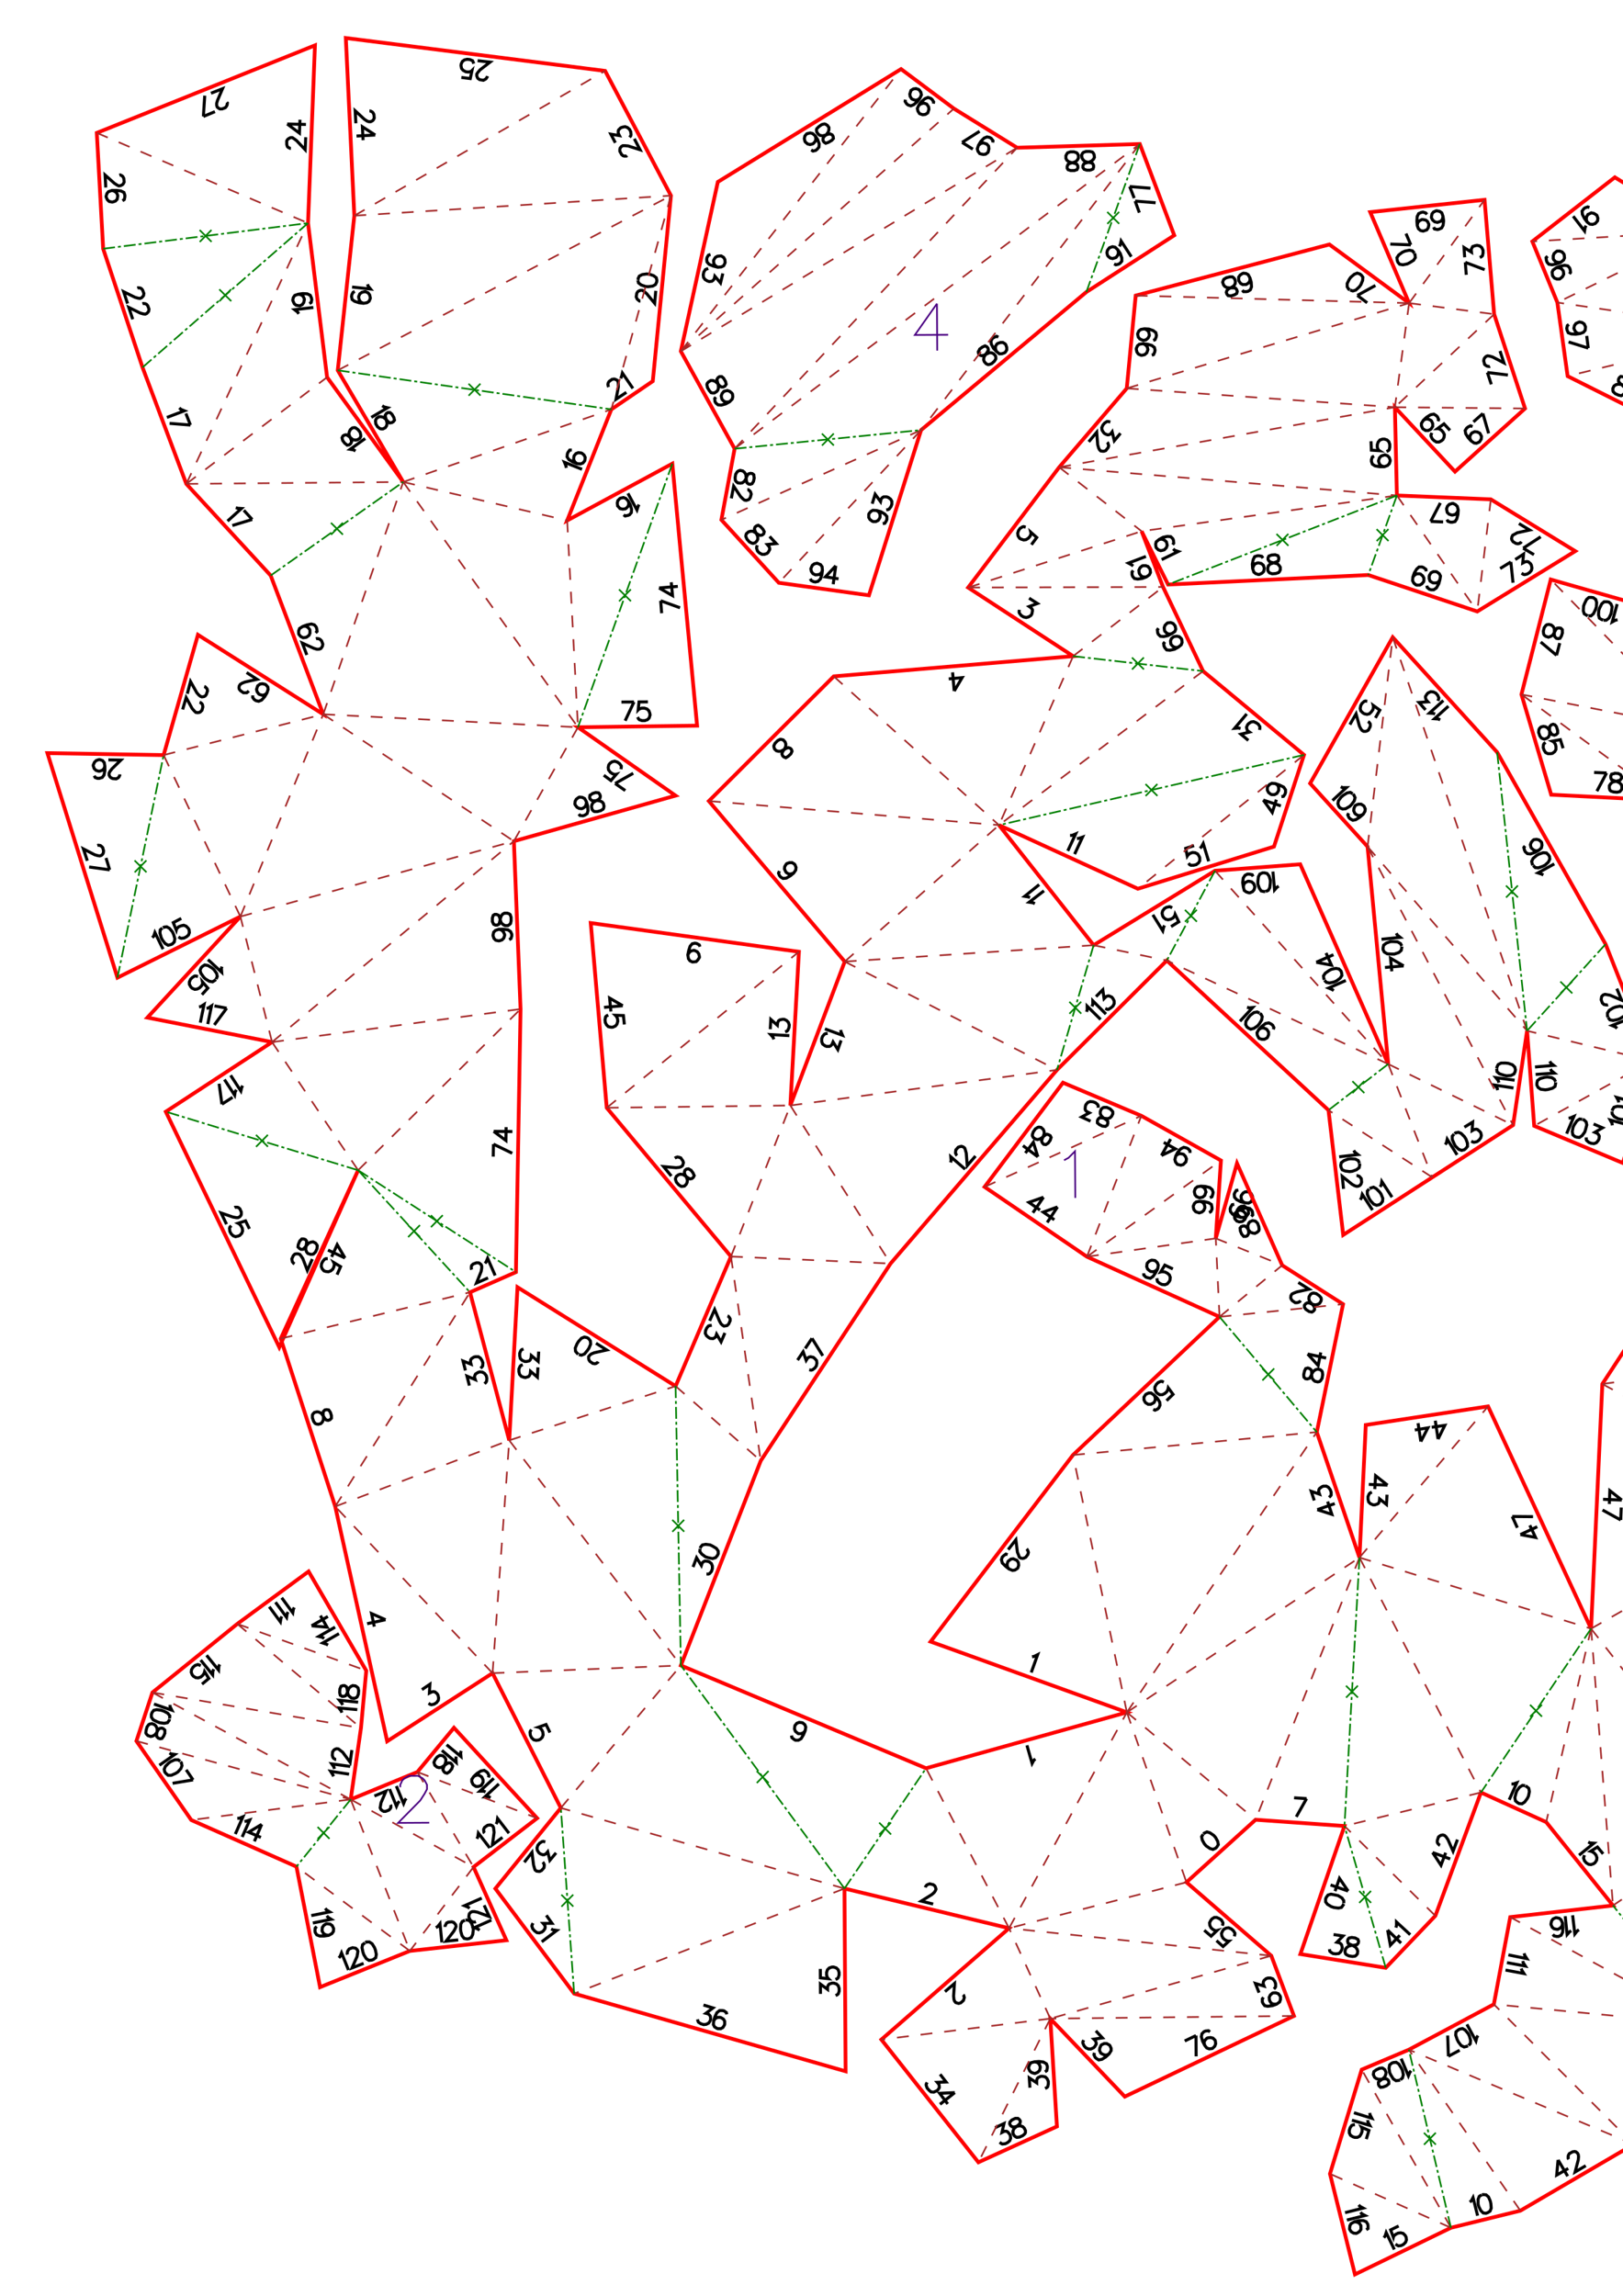 <?xml version="1.0" encoding="UTF-8" standalone="no"?>
<svg
   height="841.89pt"
   viewBox="0 0 533 754"
   width="595.276pt"
   version="1.1"
   id="svg1"
   sodipodi:docname="chat_234_H20_C2.svg"
   inkscape:version="1.3 (0e150ed6c4, 2023-07-21)"
   xmlns:inkscape="http://www.inkscape.org/namespaces/inkscape"
   xmlns:sodipodi="http://sodipodi.sourceforge.net/DTD/sodipodi-0.dtd"
   xmlns="http://www.w3.org/2000/svg"
   xmlns:svg="http://www.w3.org/2000/svg">
  <defs
     id="defs1" />
  <sodipodi:namedview
     id="namedview1"
     pagecolor="#ffffff"
     bordercolor="#000000"
     borderopacity="0.25"
     inkscape:showpageshadow="2"
     inkscape:pageopacity="0.0"
     inkscape:pagecheckerboard="0"
     inkscape:deskcolor="#d1d1d1"
     inkscape:document-units="mm"
     showgrid="false"
     inkscape:zoom="0.7349537"
     inkscape:cx="395.94331"
     inkscape:cy="561.25985"
     inkscape:window-width="1920"
     inkscape:window-height="1057"
     inkscape:window-x="-8"
     inkscape:window-y="-8"
     inkscape:window-maximized="1"
     inkscape:current-layer="svg1" />
  <style
     type="text/css"
     id="style1"><![CDATA[
			path {
				fill: none;
				stroke-width: 0.15mm;
			}
		]]></style>
  <g
     id="page_001"
     transform="matrix(0.976,-0.006,0.006,0.976,-1.898,2.561)">
    <path
       d="m 403,617.1 -0.5,0.8 0.2,1.1 0.7,1.3 0.6,0.7 1.3,0.9 1,0.3 0.9,-0.4 0.4,-0.4 0.5,-0.8 -0.2,-1.1 -0.7,-1.3 -0.6,-0.7 -1.3,-0.9 -1,-0.3 -0.9,0.4 -0.3,0.3 m -56.4,-25.6 -0.5,0.4 -0.6,1.1 -1.7,-6.1 m -34.5,47.6 0.1,-0.3 0.4,-0.5 0.4,-0.2 0.6,-0.2 1.2,0.3 0.5,0.4 0.2,0.4 0.2,0.7 -0.2,0.5 -0.4,0.6 -0.8,0.7 -3.6,2.2 4,1 m 125.9,-34.7 -3.5,6.1 m -0.7,-6.4 4.2,0.3 M 264.7,583 l 0.1,0.7 0.7,0.6 0.5,0.3 h 1 l 0.9,-0.5 0.8,-1.3 0.6,-1.4 0.2,-1.2 -0.3,-0.8 -0.7,-0.6 -0.3,-0.1 -0.9,-0.1 -0.8,0.3 -0.6,0.7 -0.1,0.3 -0.1,0.9 0.3,0.8 0.7,0.6 0.3,0.2 h 0.9 l 0.8,-0.3 0.6,-0.7 m -85.9,0.1 -1.3,-2.7 -2.6,0.9 0.4,0.1 0.7,0.7 0.4,0.8 0.1,1 -0.3,0.8 -0.6,0.6 -0.6,0.3 -0.9,0.1 -0.8,-0.2 -0.7,-0.7 -0.4,-0.8 -0.1,-1 0.1,-0.4 0.4,-0.5 m 329.7,20.3 h 0.6 l 1.2,-0.4 -2.6,5.7 m 5.4,-4.7 -0.9,-0.1 -1,0.6 -0.9,1.2 -0.3,0.8 -0.4,1.5 0.2,1.1 0.7,0.6 0.5,0.3 1,0.1 0.9,-0.6 0.9,-1.2 0.4,-0.8 0.3,-1.5 -0.2,-1.1 -0.7,-0.6 -0.4,-0.2 m 21,19 0.6,0.3 1.3,0.1 -5,4 m 8.1,-0.4 -1.9,-2.3 -2.3,1.4 0.4,0.1 0.8,0.5 0.6,0.7 0.3,0.9 -0.1,0.8 -0.5,0.8 -0.5,0.4 -0.9,0.3 -0.8,-0.1 -0.8,-0.5 -0.6,-0.7 -0.3,-0.9 0.1,-0.4 0.2,-0.6 m -390.9,-58.1 2.7,-1.8 -0.2,3 0.8,-0.4 0.6,-0.1 0.5,0.1 0.7,0.6 0.3,0.5 0.2,0.9 -0.1,0.8 -0.6,0.8 -0.8,0.5 -0.9,0.2 -0.4,-0.1 -0.6,-0.4 m -14.3,-28.2 -4.7,-2.1 0.9,4.4 m 3.8,-2.3 -6.2,1.3 m 477,41.9 0.2,-0.6 v -1.3 l 4.6,4.3 m -1.9,-7.6 1,5 3.1,-3.3 m -4.1,-1.7 4.6,4.3 m 140.3,-20.1 -0.5,-0.5 -1.1,-0.5 5.9,-2.2 m -5.3,0.2 -0.3,0.1 -0.6,-0.1 -0.4,-0.2 -0.5,-0.4 -0.4,-1.1 0.1,-0.7 0.1,-0.4 0.5,-0.5 0.6,-0.2 0.6,0.1 1.1,0.2 3.8,1.8 -1.4,-3.9 m -115.9,-73.3 -2,-4.7 -2.3,3.8 m 4.3,0.9 -5.4,-3.3 m 3.2,6.8 0.2,-0.9 -0.3,-0.6 -0.5,-0.3 h -0.7 l -0.6,0.3 -0.8,0.9 -0.8,0.6 -0.8,0.2 H 626 l -0.7,-0.5 -0.4,-0.6 -0.1,-0.4 0.2,-0.9 0.6,-1 0.8,-0.7 0.4,-0.1 0.6,0.1 0.8,0.5 0.4,0.5 0.2,0.9 -0.2,0.9 -0.4,1.2 -0.1,0.6 0.4,0.6 0.5,0.3 0.7,0.1 0.7,-0.7 0.7,-1.1 m 101.6,-4 0.4,-3.3 2.1,2 0.1,-0.9 0.4,-0.5 0.3,-0.3 1,-0.2 0.6,0.1 0.8,0.4 0.6,0.6 0.2,1 -0.1,0.9 -0.4,0.8 -0.4,0.3 -0.6,0.2 m -4,-9.9 5.9,3.7 m -6.4,0.5 0.5,-4.2 m -77.7,-41 v -0.9 l -0.5,-0.5 -0.6,-0.2 -0.6,0.1 -0.5,0.5 -0.7,1 -0.5,0.8 -0.8,0.4 -0.7,0.1 -0.8,-0.3 -0.5,-0.5 -0.2,-0.4 v -0.9 l 0.4,-1.1 0.6,-0.8 0.3,-0.2 0.7,-0.1 0.9,0.3 0.4,0.5 0.4,0.7 v 1 l -0.1,1.2 0.1,0.7 0.5,0.4 0.6,0.2 0.6,-0.1 0.6,-0.7 0.4,-1.3 m -2.5,3.3 0.1,0.6 0.5,1.2 -5.9,-2 m 53,-1.7 1,-0.1 0.4,-0.4 0.2,-0.6 -0.1,-0.7 -0.5,-0.4 -1,-0.7 -0.8,-0.5 -0.4,-0.8 -0.1,-0.7 0.3,-0.8 0.4,-0.5 0.4,-0.2 h 0.9 l 1.2,0.3 0.8,0.6 0.2,0.4 0.1,0.6 -0.3,0.9 -0.5,0.5 -0.7,0.4 h -1 l -1.2,-0.1 -0.7,0.1 -0.4,0.5 -0.2,0.6 0.1,0.6 0.8,0.6 1.2,0.4 m -5.5,-1.7 1,-0.1 0.8,-0.6 0.7,-1.4 0.3,-0.8 0.2,-1.6 -0.3,-1 -0.8,-0.5 -0.6,-0.2 h -0.9 l -0.9,0.7 -0.7,1.3 -0.3,0.9 -0.1,1.5 0.3,1 0.7,0.6 0.5,0.1 m 48.1,187.5 -1.6,2.5 2.1,1.7 v -0.4 l 0.2,-0.9 0.5,-0.8 0.7,-0.6 0.8,-0.2 1,0.3 0.5,0.3 0.6,0.7 0.1,0.8 -0.2,1 -0.5,0.7 -0.7,0.6 -0.4,0.1 -0.7,-0.1 m 0.1,-6.8 -0.2,-0.2 -0.4,-0.6 -0.1,-0.4 0.1,-0.7 0.6,-1 0.6,-0.3 0.4,-0.1 0.7,0.1 0.5,0.3 0.3,0.6 0.5,1 0.9,4.1 2.3,-3.6 M 643,582.2 l -0.7,-3 -2.7,0.3 0.4,0.3 0.4,0.8 0.2,0.8 -0.1,1 -0.4,0.7 -0.8,0.5 -0.6,0.1 -0.9,-0.1 -0.8,-0.4 -0.5,-0.8 -0.1,-0.9 v -1 l 0.3,-0.3 0.5,-0.4 m 6.5,5.8 -0.5,-0.8 -1,-0.4 -1.5,0.1 -0.9,0.1 -1.4,0.7 -0.7,0.7 -0.1,1 0.1,0.6 0.5,0.8 1,0.4 1.5,-0.1 0.9,-0.1 1.4,-0.7 0.8,-0.8 0.1,-0.9 -0.1,-0.4 m 73.4,68.2 0.7,5.1 3.3,-3.1 m -4,-2 4.3,4.6 m 2,-7.5 0.4,0.8 -0.1,0.9 -0.4,0.8 -0.2,0.2 -0.9,0.4 h -0.9 l -0.8,-0.4 -0.2,-0.3 -0.4,-0.8 v -0.9 l 0.5,-0.8 0.2,-0.2 0.9,-0.4 h 0.8 l 1.1,0.7 1,1.1 0.8,1.3 0.2,1 -0.5,0.9 -0.4,0.4 -0.9,0.4 -0.6,-0.2 m -44.7,-26.5 2.5,2.2 -2.9,0.6 0.7,0.6 0.2,0.6 0.1,0.5 -0.4,0.8 -0.4,0.5 -0.8,0.5 -0.8,0.1 -0.9,-0.4 -0.7,-0.6 -0.5,-0.8 v -0.4 l 0.1,-0.6 m 9.6,2.5 0.2,-0.6 -0.5,-0.8 -0.5,-0.4 -0.9,-0.4 -1,0.3 -1.2,1 -1,1.1 -0.5,1.1 v 0.9 l 0.5,0.8 0.3,0.2 0.8,0.3 h 0.9 l 0.8,-0.5 0.2,-0.3 0.3,-0.8 v -0.9 l -0.5,-0.8 -0.2,-0.2 -0.9,-0.3 h -0.9 l -0.8,0.5 m -134.7,-130.3 -4,-3.2 -0.2,4.5 m 4.2,-1.3 -6.3,-0.3 m 5.9,7 -6.1,-3.4 m 6.3,-0.8 -0.2,4.2 m 68.6,-33.3 2.7,4.4 1.8,-4.1 m -4.5,-0.3 5.8,2.5 m -4,-6.3 -0.1,1 0.4,0.5 0.6,0.2 h 0.6 l 0.5,-0.5 0.8,-0.9 0.6,-0.7 0.8,-0.4 h 0.7 l 0.8,0.4 0.4,0.5 0.2,0.4 -0.1,0.9 -0.5,1.1 -0.6,0.7 -0.4,0.2 h -0.7 l -0.8,-0.3 -0.4,-0.5 -0.3,-0.8 0.1,-1 0.2,-1.2 -0.1,-0.7 -0.4,-0.5 -0.6,-0.2 h -0.6 l -0.7,0.7 -0.5,1.3 m -56.9,-26.9 -0.6,-0.7 -0.1,-0.9 0.2,-0.9 0.2,-0.2 0.7,-0.6 0.9,-0.2 0.9,0.2 0.2,0.2 0.6,0.8 0.2,0.8 -0.3,0.9 -0.1,0.3 -0.8,0.5 -0.8,0.2 -1.2,-0.4 -1.2,-0.8 -1.1,-1.1 -0.4,-1 0.2,-0.9 0.4,-0.5 0.7,-0.6 0.7,0.1 m -0.1,9.9 1.6,-2.5 -2.1,-1.7 0.1,0.4 -0.2,0.9 -0.5,0.7 -0.8,0.6 -0.8,0.2 -0.9,-0.2 -0.5,-0.4 -0.6,-0.7 -0.2,-0.9 0.3,-0.9 0.5,-0.7 0.7,-0.6 0.4,-0.1 0.7,0.1 m 66.7,-12.6 0.5,0.8 0.6,0.2 0.6,-0.1 0.5,-0.4 0.2,-0.6 0.1,-1.3 0.2,-0.9 0.5,-0.7 0.5,-0.4 0.9,-0.2 0.6,0.2 0.4,0.3 0.4,0.8 0.2,1.2 -0.1,1 -0.3,0.3 -0.5,0.4 -0.9,0.1 -0.6,-0.2 -0.7,-0.5 -0.5,-0.8 -0.5,-1.1 -0.4,-0.6 -0.6,-0.2 -0.6,0.1 -0.5,0.4 -0.2,1 0.2,1.3 m 0.8,-4.1 -0.4,-0.5 -1,-0.8 6.2,-1 m -48.2,-37.2 0.4,-3 -2.6,-0.7 0.3,0.4 0.1,0.9 -0.1,0.9 -0.4,0.8 -0.7,0.5 -0.9,0.2 -0.6,-0.1 -0.9,-0.4 -0.5,-0.7 -0.1,-0.9 0.1,-0.9 0.4,-0.9 0.3,-0.2 0.7,-0.2 m 2.9,9.4 0.6,-0.2 0.4,-0.8 0.1,-0.6 -0.2,-0.9 -0.8,-0.8 -1.4,-0.5 -1.5,-0.2 -1.2,0.1 -0.7,0.5 -0.4,0.9 -0.1,0.3 0.2,0.9 0.5,0.7 0.9,0.4 0.3,0.1 0.9,-0.2 0.7,-0.5 0.4,-0.9 v -0.3 l -0.1,-0.9 -0.5,-0.7 -0.9,-0.4 m 85.2,-15 -0.6,0.6 v 0.7 l 0.3,0.5 0.5,0.4 h 0.7 l 1.2,-0.3 0.9,-0.2 0.8,0.2 0.6,0.4 0.4,0.8 v 0.7 l -0.1,0.4 -0.6,0.7 -1.1,0.6 -0.9,0.1 -0.4,-0.1 -0.6,-0.4 -0.4,-0.7 v -0.7 l 0.2,-0.8 0.7,-0.7 0.9,-0.9 0.3,-0.5 v -0.7 l -0.3,-0.5 -0.5,-0.4 -1,0.2 -1.1,0.6 m 5,-2.8 -0.6,0.7 -0.1,1.1 0.5,1.5 0.4,0.7 1,1.2 1,0.5 0.9,-0.2 0.5,-0.2 0.7,-0.7 v -1.1 l -0.4,-1.5 -0.5,-0.8 -0.9,-1.1 -1,-0.5 -0.9,0.1 -0.4,0.3 m 28.2,-44.3 -0.7,-3.2 2.7,1.2 -0.2,-0.9 0.1,-0.7 0.3,-0.3 0.8,-0.5 0.6,-0.2 0.9,0.1 0.7,0.4 0.5,0.8 0.2,0.9 v 0.9 l -0.3,0.4 -0.5,0.4 m -6.6,-5.7 0.5,0.8 1,0.4 1.5,-0.1 0.9,-0.2 1.4,-0.6 0.7,-0.8 0.1,-1 -0.2,-0.6 -0.5,-0.8 -1,-0.3 h -1.5 l -0.9,0.2 -1.4,0.7 -0.7,0.8 -0.1,0.9 0.1,0.5 m -94.8,-5.2 0.2,0.1 0.5,0.4 0.2,0.4 0.1,0.7 -0.4,1.1 -0.5,0.5 -0.4,0.2 -0.7,0.1 -0.5,-0.2 -0.5,-0.5 -0.6,-0.9 -1.9,-3.8 -1.4,3.9 m 2.3,6.2 -0.7,-0.6 -0.4,-0.8 v -0.9 l 0.1,-0.3 0.6,-0.7 0.8,-0.4 h 0.9 l 0.3,0.1 0.7,0.6 0.4,0.8 v 0.9 l -0.1,0.3 -0.6,0.7 -0.8,0.4 -1.2,-0.1 -1.4,-0.5 -1.3,-0.8 -0.7,-0.9 V 324 l 0.2,-0.6 0.6,-0.7 0.7,-0.1 m 53.8,-29.2 0.2,0.6 0.9,0.4 h 0.6 l 0.9,-0.3 0.7,-0.8 0.3,-1.5 0.1,-1.5 -0.2,-1.2 -0.6,-0.7 -0.9,-0.3 h -0.3 l -0.9,0.2 -0.6,0.6 -0.4,0.9 v 0.3 l 0.3,0.9 0.6,0.6 0.8,0.4 h 0.3 l 0.9,-0.3 0.7,-0.5 0.3,-0.9 m -447.9,166.5 -0.1,0.2 -0.6,0.4 -0.4,0.1 -0.7,-0.1 -1,-0.7 -0.3,-0.5 -0.1,-0.4 v -0.7 l 0.4,-0.5 0.5,-0.4 1,-0.4 4.2,-0.9 -3.6,-2.3 m -5.8,3.8 0.9,0.2 1,-0.4 1,-1.2 0.5,-0.7 0.6,-1.4 -0.1,-1.1 -0.6,-0.8 -0.5,-0.3 -0.9,-0.2 -1,0.4 -1,1.1 -0.5,0.8 -0.6,1.4 0.1,1.1 0.6,0.7 0.3,0.3 m -13.3,-1 -0.2,3.3 -2.3,-2 -0.1,0.9 -0.3,0.6 -0.3,0.3 -0.9,0.2 h -0.6 l -0.9,-0.4 -0.6,-0.6 -0.2,-0.9 v -0.9 l 0.4,-0.9 0.3,-0.3 0.6,-0.2 m 4.8,6.2 -0.2,3.3 -2.3,-2 -0.1,0.9 -0.3,0.6 -0.3,0.3 -1,0.3 -0.6,-0.1 -0.8,-0.3 -0.6,-0.7 -0.2,-0.9 v -0.9 l 0.4,-0.9 0.3,-0.3 0.6,-0.2 m 56.9,68.4 1.2,-3.1 1.6,2.6 0.3,-0.9 0.5,-0.4 0.4,-0.2 0.9,0.1 0.6,0.2 0.7,0.6 0.3,0.8 v 0.9 l -0.3,0.9 -0.6,0.7 -0.4,0.2 h -0.7 m -2.1,-8.5 -0.1,0.9 0.7,0.9 1.2,0.9 0.9,0.3 1.5,0.3 1,-0.3 0.6,-0.7 0.3,-0.6 v -0.9 l -0.6,-0.9 -1.3,-0.8 -0.8,-0.4 -1.5,-0.2 -1.1,0.2 -0.6,0.7 -0.2,0.4 m 9.7,-78.1 0.3,0.1 0.4,0.5 0.2,0.4 v 0.6 l -0.5,1.1 -0.5,0.5 -0.4,0.1 -0.7,0.1 -0.5,-0.3 -0.5,-0.5 -0.5,-0.9 -1.6,-3.9 -1.7,3.8 m 5.1,4.1 -1.3,3 -1.5,-2.6 -0.3,0.9 -0.5,0.4 -0.4,0.2 -1,-0.1 -0.5,-0.3 -0.7,-0.6 -0.4,-0.8 0.1,-0.9 0.4,-0.9 0.6,-0.7 0.4,-0.1 0.7,-0.1 m 28.8,11.9 1.9,-2.8 1,2.9 0.5,-0.8 0.5,-0.3 0.5,-0.1 0.9,0.2 0.5,0.4 0.6,0.7 0.1,0.9 -0.2,0.9 -0.5,0.7 -0.8,0.6 -0.4,0.1 -0.7,-0.1 m 1,-10.6 3.6,5.9 m -5.9,-2.5 2.3,-3.4 m -115.4,15.2 -0.8,-3.2 2.8,1.2 -0.3,-0.9 0.2,-0.6 0.2,-0.4 0.8,-0.5 0.6,-0.2 0.9,0.1 0.7,0.4 0.6,0.8 0.2,0.9 -0.1,0.9 -0.2,0.4 -0.5,0.5 m -6.4,-4.5 -0.8,-3.2 2.7,1.1 -0.2,-0.8 0.1,-0.7 0.3,-0.4 0.8,-0.5 0.5,-0.1 h 1 l 0.7,0.5 0.5,0.8 0.3,0.8 -0.1,1 -0.2,0.3 -0.5,0.5 m -50.7,14.4 -0.5,-0.7 -0.7,-0.1 -0.6,0.1 -0.5,0.5 -0.1,0.7 0.1,1.2 v 0.9 l -0.4,0.8 -0.5,0.5 -0.8,0.2 -0.7,-0.1 -0.4,-0.2 -0.5,-0.7 -0.4,-1.2 v -0.9 l 0.2,-0.4 0.5,-0.5 0.9,-0.2 0.6,0.1 0.8,0.4 0.5,0.7 0.7,1.1 0.5,0.5 0.6,0.1 0.6,-0.2 0.5,-0.5 v -0.9 l -0.4,-1.3 m 511.2,150.1 -0.6,0.3 -0.9,0.8 0.5,-6.3 m -4.8,6.2 3.3,-3.9 -4.5,-0.4 m 1.2,4.3 0.5,-6.3 m 21.8,23 -0.8,2.9 2.5,0.9 -0.2,-0.3 v -1 l 0.2,-0.8 0.5,-0.8 0.7,-0.5 h 1 l 0.6,0.1 0.8,0.5 0.4,0.8 0.1,0.9 -0.3,0.9 -0.5,0.8 -0.4,0.2 -0.6,0.1 m -3.1,-8.2 v 1 l 0.7,0.8 1.4,0.7 0.9,0.2 1.5,0.1 1,-0.4 0.6,-0.8 0.1,-0.6 -0.1,-0.9 -0.7,-0.8 -1.4,-0.7 -0.8,-0.2 -1.6,-0.1 -1,0.4 -0.5,0.7 -0.1,0.5 m -50,60.9 -5.1,-1 1.9,4.1 m 3.2,-3.1 -5.8,2.5 m 7.5,3.6 0.4,-0.5 -0.1,-1 -0.2,-0.5 -0.7,-0.7 -1.1,-0.2 -1.4,0.3 -1.4,0.6 -1,0.8 -0.3,0.8 0.1,0.9 0.1,0.3 0.7,0.7 0.7,0.3 1,-0.1 0.3,-0.1 0.7,-0.6 0.3,-0.8 -0.1,-1 -0.1,-0.2 -0.7,-0.7 -0.8,-0.3 h -0.9 m 12.6,12.5 -1.6,4.9 4.3,-1.4 m -2.7,-3.5 1.8,6 m 1.1,-5.4 0.5,-0.4 0.6,-1.2 1.8,6.1 M 273.9,670 v -3.3 l 2.4,1.8 v -0.9 l 0.3,-0.6 0.3,-0.3 0.9,-0.3 h 0.6 l 0.9,0.3 0.6,0.6 0.3,0.9 v 0.9 l -0.3,0.9 -0.3,0.3 -0.6,0.3 m -5.1,-9 v 3 l 2.7,0.3 -0.3,-0.3 -0.3,-0.9 v -0.9 l 0.3,-0.9 0.6,-0.6 0.9,-0.3 h 0.6 l 0.9,0.3 0.6,0.6 0.3,0.9 v 0.9 l -0.3,0.9 -0.3,0.3 -0.6,0.3 m -44.5,8.3 3.2,1 -2.4,1.8 0.8,0.2 0.5,0.5 0.2,0.3 0.1,1 -0.2,0.6 -0.5,0.7 -0.8,0.4 -0.9,0.1 -0.9,-0.3 -0.8,-0.5 -0.2,-0.4 -0.1,-0.6 m 9.8,-1.6 -0.1,-0.6 -0.8,-0.6 -0.6,-0.1 h -0.9 l -0.9,0.7 -0.7,1.4 -0.4,1.4 -0.1,1.2 0.4,0.8 0.8,0.5 0.3,0.1 h 1 l 0.7,-0.4 0.5,-0.8 0.1,-0.3 v -1 l -0.4,-0.7 -0.8,-0.5 -0.3,-0.1 h -0.9 l -0.8,0.4 -0.5,0.8 m -56.1,-35.9 1.9,2.7 h -3 l 0.6,0.7 0.1,0.6 -0.1,0.5 -0.5,0.7 -0.5,0.4 -0.9,0.3 -0.8,-0.1 -0.8,-0.6 -0.6,-0.7 -0.3,-0.9 0.1,-0.4 0.3,-0.6 m 6.1,2 0.6,0.3 1.3,0.2 -5.1,3.8 m 5,-29.9 -2.1,2.5 -0.7,-2.9 -0.6,0.7 -0.6,0.3 h -0.5 l -0.8,-0.3 -0.5,-0.4 -0.5,-0.8 -0.1,-0.8 0.3,-0.9 0.6,-0.7 0.8,-0.5 0.4,-0.1 0.7,0.2 m -0.9,6.8 0.2,0.2 0.3,0.6 v 0.4 l -0.1,0.7 -0.8,0.9 -0.6,0.3 h -0.4 l -0.7,-0.1 -0.5,-0.4 -0.2,-0.6 -0.3,-1.1 -0.5,-4.2 -2.6,3.3 m 144.9,-234.6 0.2,-0.6 -0.1,-1.3 4.8,4.2 m -2.7,-4.6 -0.2,-0.2 -0.3,-0.6 V 387 l 0.1,-0.7 0.8,-0.9 0.6,-0.2 0.5,-0.1 0.6,0.2 0.5,0.4 0.2,0.6 0.3,1.1 0.3,4.2 2.8,-3.2 m -45.1,-42.7 0.1,0.6 0.5,1.2 -5.9,-2.2 m 5.4,3.9 -1.1,3.1 -1.6,-2.6 -0.4,0.9 -0.4,0.4 -0.4,0.2 h -1 l -0.5,-0.2 -0.8,-0.6 -0.3,-0.8 v -1 l 0.3,-0.8 0.6,-0.7 0.4,-0.2 0.7,-0.1 m 70,-43.2 -0.6,-0.3 -1.3,-0.2 5,-3.8 m -4.7,2.2 -0.6,-0.2 -1.2,-0.2 4.9,-3.9 m -123.2,91.3 0.3,-0.2 0.6,-0.2 0.5,0.1 0.6,0.2 0.7,1 0.2,0.6 -0.1,0.4 -0.2,0.6 -0.5,0.4 -0.6,0.2 -1.1,0.1 -4.2,-0.4 2.6,3.2 m 6.6,-1.9 -0.8,-0.5 -0.7,0.1 -0.5,0.4 -0.2,0.6 0.1,0.7 0.6,1.1 0.3,0.9 -0.1,0.8 -0.3,0.6 -0.6,0.6 -0.7,0.1 h -0.4 l -0.8,-0.5 -0.8,-0.9 -0.3,-0.9 v -0.4 l 0.3,-0.7 0.7,-0.5 0.6,-0.2 0.9,0.1 0.8,0.5 1,0.7 0.6,0.3 0.6,-0.1 0.5,-0.4 0.3,-0.6 -0.4,-0.9 -0.8,-1.1 m 28.3,-43.7 -0.3,-0.7 -0.8,-0.9 6.3,0.4 m -6.4,-2.2 0.2,-3.3 2.2,2 0.1,-0.9 0.3,-0.6 0.4,-0.3 0.9,-0.2 h 0.6 l 0.8,0.4 0.6,0.6 0.3,0.9 -0.1,0.9 -0.4,0.9 -0.3,0.3 -0.6,0.2 m -32.6,-26.1 0.5,-0.8 0.6,-0.5 1,-0.2 0.3,0.1 0.8,0.4 0.5,0.7 0.2,0.9 v 0.3 l -0.5,0.8 -0.6,0.6 -1,0.1 h -0.3 l -0.8,-0.4 -0.5,-0.7 -0.2,-1.3 0.3,-1.4 0.5,-1.5 0.7,-0.8 0.9,-0.2 0.6,0.1 0.9,0.5 0.2,0.6 m -26.1,19.7 -4.4,-2.6 0.4,4.5 m 4,-1.9 -6.3,0.5 m 6.8,5.8 -0.3,-3 -2.7,-0.1 0.3,0.3 0.4,0.8 0.1,0.9 -0.3,1 -0.5,0.6 -0.9,0.4 h -0.6 l -0.9,-0.2 -0.6,-0.6 -0.4,-0.8 -0.1,-0.9 0.2,-1 0.3,-0.3 0.6,-0.3 m 305.9,176.7 5.1,1 -1.9,-4.1 m -3.2,3.1 5.7,-2.6 m -8.4,-3.5 7,0.1 m -5.3,3.7 -1.7,-3.8 m -24.8,-26.2 2.3,-4.6 -4.4,0.6 m 2.1,4 -0.9,-6.2 m -4.9,7 2.4,-4.6 -4.4,0.7 m 2,3.9 -0.9,-6.2 m -10.4,20.8 -4,-3.2 -0.3,4.5 m 4.3,-1.3 -6.3,-0.3 m 6.1,3.5 -0.2,3.3 -2.3,-1.9 -0.1,0.9 -0.3,0.6 -0.3,0.2 -0.9,0.3 h -0.6 l -0.9,-0.4 -0.6,-0.6 -0.2,-0.9 v -0.9 l 0.4,-0.9 0.3,-0.3 0.6,-0.3 m -18.4,5.8 4.9,1.6 -1.4,-4.3 m -3.5,2.7 5.9,-2 m -6.9,-1.1 -1,-3.1 2.8,1 -0.3,-0.9 0.1,-0.7 0.2,-0.3 0.8,-0.6 0.5,-0.2 h 1 l 0.7,0.4 0.6,0.8 0.3,0.8 v 1 l -0.2,0.3 -0.5,0.5 m -54.5,-32.9 2.2,-2.1 -1.6,-2.2 -0.1,0.5 -0.4,0.8 -0.7,0.6 -0.8,0.4 h -0.9 l -0.8,-0.5 -0.4,-0.4 -0.4,-0.9 v -0.8 l 0.5,-0.9 0.6,-0.6 0.9,-0.4 h 0.4 l 0.6,0.3 m -3.6,9.1 0.6,0.3 0.9,-0.4 0.4,-0.4 0.4,-0.9 -0.1,-1 -0.8,-1.3 -1.1,-1.1 -1,-0.7 h -0.8 l -0.9,0.4 -0.2,0.2 -0.5,0.8 v 0.9 l 0.4,0.8 0.2,0.2 0.8,0.5 h 0.9 l 0.8,-0.4 0.3,-0.2 0.4,-0.8 V 470 l -0.4,-0.8 m -21.9,-129.1 0.2,-0.7 v -1.2 l 4.5,4.5 m -2.9,-4.4 0.3,-0.7 v -1.2 l 4.4,4.5 m -3.3,-5.9 2.3,-2.3 0.4,3 0.7,-0.7 0.6,-0.2 h 0.4 l 0.9,0.4 0.4,0.5 0.4,0.8 v 0.9 l -0.4,0.8 -0.7,0.6 -0.8,0.5 h -0.5 l -0.6,-0.3 m 22.3,-27.4 2.6,-1.6 -1.2,-2.5 -0.1,0.4 -0.6,0.8 -0.8,0.4 -0.9,0.2 -0.8,-0.2 -0.7,-0.6 -0.3,-0.5 -0.2,-0.9 0.2,-0.8 0.6,-0.8 0.7,-0.4 1,-0.2 0.4,0.1 0.5,0.3 m -2.6,5.9 -0.3,0.6 -0.3,1.2 -3.3,-5.4 m 31.5,31.3 0.7,0.2 1.2,-0.1 -4.3,4.6 m 6.6,-2.7 -0.8,-0.4 -1.1,0.2 -1.2,0.9 -0.6,0.7 -0.9,1.3 -0.1,1.1 0.4,0.8 0.5,0.4 0.8,0.4 1.1,-0.3 1.2,-0.8 0.6,-0.7 0.8,-1.3 0.2,-1.1 -0.4,-0.8 -0.4,-0.3 m 4.5,5.4 0.2,-0.6 -0.4,-0.8 -0.5,-0.4 -0.8,-0.4 -1.1,0.2 -1.2,0.9 -1.1,1.1 -0.6,1.1 0.1,0.8 0.4,0.8 0.2,0.3 0.9,0.3 h 0.9 l 0.8,-0.4 0.2,-0.2 0.4,-0.9 v -0.9 l -0.5,-0.8 -0.2,-0.2 -0.9,-0.4 h -0.8 l -0.9,0.5 m 33.8,57.5 0.4,-0.6 0.3,-1.2 3.4,5.3 m -1.1,-7.1 -0.6,0.7 v 1.1 l 0.6,1.4 0.5,0.8 1,1.1 1,0.4 0.9,-0.2 0.5,-0.3 0.6,-0.8 0.1,-1 -0.6,-1.5 -0.5,-0.7 -1.1,-1.1 -0.9,-0.5 -1,0.3 -0.3,0.2 m 3.5,-0.6 0.4,-0.6 0.2,-1.2 3.4,5.3 m -12.8,-15.8 0.4,0.6 1,0.8 -6.3,0.7 m 6.8,2.2 -0.4,-0.9 -1,-0.5 -1.5,-0.1 -0.9,0.1 -1.4,0.5 -0.9,0.7 -0.2,0.9 0.1,0.6 0.4,0.9 1,0.4 1.5,0.2 0.9,-0.1 1.4,-0.5 0.9,-0.7 0.2,-0.9 -0.1,-0.5 m -1,4.1 h 0.3 l 0.6,0.2 0.3,0.3 0.4,0.5 0.1,1.2 -0.2,0.6 -0.3,0.4 -0.5,0.3 -0.6,0.1 -0.7,-0.2 -0.9,-0.5 -3.3,-2.7 0.4,4.2 m 34.3,-14.7 0.4,-0.5 0.3,-1.3 3.3,5.3 m -1,-7 -0.6,0.7 v 1.1 l 0.6,1.4 0.4,0.8 1.1,1.1 1,0.4 0.9,-0.2 0.5,-0.4 0.6,-0.7 v -1.1 l -0.5,-1.4 -0.5,-0.8 -1.1,-1.1 -0.9,-0.4 -1,0.2 -0.3,0.3 m 3.3,-2.2 2.8,-1.7 -0.2,2.9 0.7,-0.4 0.7,-0.1 0.4,0.1 0.7,0.6 0.4,0.5 0.2,0.9 -0.2,0.8 -0.6,0.8 -0.7,0.5 -1,0.2 -0.4,-0.1 -0.5,-0.3 m -24.8,-70.1 0.3,0.6 1,0.8 -6.3,0.6 m 6.8,2.3 -0.4,-0.8 -1,-0.6 -1.5,-0.1 h -0.9 l -1.4,0.5 -0.9,0.7 -0.2,0.9 v 0.6 l 0.4,0.8 1,0.6 1.5,0.1 h 0.9 l 1.5,-0.5 0.8,-0.7 0.2,-0.9 v -0.4 m 0.6,6.5 -4.4,-2.6 0.4,4.4 m 4,-1.8 -6.3,0.5 m -35.6,-27.6 -0.6,0.4 -0.8,0.9 -0.5,-6.2 m -2.5,6.7 0.9,-0.4 0.5,-0.9 0.2,-1.6 v -0.9 l -0.4,-1.4 -0.7,-0.9 -0.9,-0.2 H 425 l -0.9,0.4 -0.5,0.9 -0.2,1.6 v 0.9 l 0.5,1.4 0.6,0.9 0.9,0.2 h 0.5 m -7.4,-1.6 0.2,-0.9 0.5,-0.6 0.9,-0.4 h 0.3 l 0.9,0.2 0.7,0.6 0.3,0.8 0.1,0.3 -0.3,1 -0.5,0.6 -0.9,0.4 h -0.3 l -0.9,-0.3 -0.7,-0.5 -0.3,-1.2 -0.2,-1.5 0.2,-1.5 0.6,-0.9 0.8,-0.4 h 0.6 l 1,0.2 0.3,0.6 m 26.9,38.6 -0.5,-0.4 -1.2,-0.5 5.8,-2.5 m -7.2,-0.1 0.7,0.7 1,0.2 1.5,-0.3 0.9,-0.4 1.2,-0.9 0.6,-0.9 -0.1,-0.9 -0.2,-0.6 -0.7,-0.7 -1,-0.2 -1.5,0.3 -0.8,0.4 -1.3,0.9 -0.6,0.9 0.1,0.9 0.2,0.4 m -2.7,-5.9 5.1,1 -1.8,-4.1 m -3.3,3.1 5.8,-2.5 m 55,45.9 -0.2,-0.7 -0.8,-1 6.3,1 m -4.9,-1.8 -0.2,-0.7 -0.8,-1 6.3,0.9 m -6,-3.9 0.1,1 0.8,0.7 1.5,0.5 0.9,0.2 1.5,-0.1 1,-0.5 0.4,-0.8 0.1,-0.6 -0.2,-0.9 -0.8,-0.8 -1.4,-0.5 -0.9,-0.1 h -1.5 l -1,0.5 -0.4,0.8 -0.1,0.5 m -40.1,-118.2 1.5,-2.6 -2.2,-1.6 0.1,0.4 -0.2,1 -0.5,0.7 -0.7,0.7 -0.8,0.2 -0.9,-0.2 -0.5,-0.3 -0.7,-0.7 -0.2,-0.8 0.2,-1 0.4,-0.7 0.8,-0.7 0.4,-0.1 0.6,0.1 m 0.2,6.8 0.3,0.2 0.4,0.5 0.1,0.5 -0.1,0.6 -0.6,1.1 -0.5,0.3 -0.4,0.1 h -0.7 l -0.5,-0.3 -0.4,-0.5 -0.5,-1 -1.1,-4.1 -2.1,3.6 m -3.2,20.9 0.6,0.3 h 1.3 l -4.7,4.3 m 6.8,-2.2 -0.8,-0.5 -1.1,0.2 -1.3,0.8 -0.7,0.6 -0.9,1.2 -0.2,1 0.3,0.9 0.4,0.5 0.9,0.4 1,-0.1 1.4,-0.8 0.6,-0.6 0.9,-1.2 0.3,-1.1 -0.4,-0.9 -0.3,-0.3 m 3.4,6.8 -0.9,0.4 h -0.9 l -0.8,-0.5 -0.2,-0.2 -0.4,-0.9 0.1,-0.8 0.4,-0.9 0.3,-0.2 0.8,-0.3 h 0.9 l 0.8,0.5 0.2,0.2 0.4,0.9 -0.1,0.8 -0.6,1 -1.2,1 -1.3,0.8 -1,0.2 -0.9,-0.5 -0.4,-0.4 -0.4,-0.9 0.3,-0.6 m 31,-31.2 -0.6,-0.3 -1.3,-0.1 4.7,-4.2 m -4.5,2.6 -0.6,-0.2 -1.3,-0.1 4.7,-4.2 m -6,3.1 -2.2,-2.5 3,-0.2 -0.6,-0.7 -0.2,-0.7 v -0.4 l 0.5,-0.8 0.4,-0.4 0.9,-0.4 0.9,0.1 0.8,0.4 0.6,0.7 0.4,0.9 -0.1,0.4 -0.2,0.6 m 35.1,58.8 -0.6,-0.3 -1.2,-0.4 5.5,-3 m -7.1,0.5 0.7,0.7 1,0.1 1.5,-0.5 0.8,-0.4 1.1,-1 0.5,-1 -0.1,-0.9 -0.3,-0.5 -0.7,-0.7 -1.1,-0.1 -1.5,0.5 -0.7,0.4 -1.2,1 -0.5,1 0.2,0.9 0.2,0.4 m -2.6,-6.5 -0.4,0.5 0.2,0.9 0.3,0.6 0.7,0.6 1,0.1 1.5,-0.5 1.3,-0.7 0.9,-0.8 0.2,-0.9 -0.1,-0.9 -0.2,-0.3 -0.7,-0.6 -0.8,-0.2 -0.9,0.1 -0.3,0.2 -0.6,0.7 -0.3,0.8 0.2,0.9 0.2,0.3 0.7,0.6 0.8,0.3 0.9,-0.2 m 26,60.1 -0.5,-0.5 -1.2,-0.5 5.9,-2.3 m -7.2,-0.4 0.6,0.8 1.1,0.2 1.5,-0.3 0.8,-0.3 1.3,-0.8 0.7,-0.9 -0.1,-0.9 -0.2,-0.6 -0.6,-0.7 -1.1,-0.3 -1.5,0.3 -0.8,0.3 -1.3,0.8 -0.6,0.9 v 1 l 0.2,0.4 m 0,-4.2 -0.3,0.1 -0.7,-0.1 -0.4,-0.1 -0.5,-0.5 -0.4,-1.1 0.1,-0.7 0.1,-0.4 0.5,-0.5 0.6,-0.2 0.6,0.1 1.1,0.2 3.9,1.7 -1.6,-3.9 m -22.7,24.3 0.3,0.6 1,0.8 -6.3,0.5 m 5.2,0.7 0.3,0.6 1,0.8 -6.3,0.4 m 6.7,2.5 -0.4,-0.8 -0.9,-0.6 -1.5,-0.2 -0.9,0.1 -1.5,0.4 -0.9,0.7 -0.2,0.9 v 0.6 l 0.4,0.8 0.9,0.6 1.5,0.2 0.9,-0.1 1.5,-0.4 0.9,-0.6 0.2,-1 v -0.4 m 19,14.6 -0.1,-0.7 -0.6,-1.1 6.1,1.7 m -5.5,-4.6 0.1,0.9 0.7,0.9 1.3,0.7 0.9,0.2 1.5,0.1 1,-0.3 0.6,-0.8 0.1,-0.6 v -0.9 l -0.7,-0.8 -1.4,-0.7 -0.8,-0.3 -1.5,-0.1 -1.1,0.3 -0.5,0.8 -0.1,0.4 m 2.2,-2.8 -0.1,-0.6 -0.6,-1.1 6,1.7 m -22.2,5.2 0.6,-0.1 1.2,-0.5 -2.5,5.8 m 5.3,-4.8 -0.9,-0.1 -0.9,0.6 -0.9,1.3 -0.4,0.8 -0.3,1.5 0.2,1.1 0.7,0.6 0.6,0.2 0.9,0.1 0.9,-0.6 0.9,-1.2 0.3,-0.9 0.4,-1.5 -0.2,-1 -0.7,-0.7 -0.5,-0.1 m 3.7,1.5 3,1.3 -2.6,1.5 0.9,0.4 0.4,0.5 0.2,0.4 -0.1,0.9 -0.3,0.6 -0.6,0.7 -0.8,0.3 -0.9,-0.1 -0.8,-0.3 -0.8,-0.7 -0.1,-0.3 v -0.7 m -126.1,269.5 2.2,2 2,-1.8 h -0.4 l -0.9,-0.4 -0.7,-0.6 -0.4,-0.8 -0.1,-0.8 0.4,-0.9 0.4,-0.5 0.8,-0.4 0.8,-0.1 0.9,0.4 0.7,0.6 0.5,0.8 v 0.4 l -0.2,0.7 m -10.1,-2.1 2.3,2 2,-1.9 -0.4,0.1 -0.9,-0.4 -0.7,-0.6 -0.4,-0.8 -0.1,-0.9 0.4,-0.8 0.4,-0.5 0.8,-0.5 h 0.8 l 0.9,0.4 0.7,0.5 0.5,0.9 v 0.4 l -0.2,0.6 m 13.7,24.2 -0.4,0.5 v 1 l 0.2,0.5 0.6,0.8 1,0.2 1.6,-0.2 1.4,-0.5 1,-0.7 0.3,-0.8 V 672 l -0.1,-0.3 -0.6,-0.8 -0.8,-0.3 h -0.9 l -0.3,0.1 -0.7,0.6 -0.4,0.8 0.1,0.9 0.1,0.3 0.5,0.8 0.8,0.3 h 1 m -5.9,-3.9 -1.2,-3.1 2.9,0.9 -0.3,-0.8 0.1,-0.7 0.2,-0.4 0.7,-0.6 0.6,-0.2 h 0.9 l 0.8,0.3 0.6,0.8 0.3,0.8 v 1 l -0.2,0.4 -0.4,0.4 m -26.3,15.5 v 7 m -3.8,-5.2 3.8,-1.8 m 4.7,-1.2 -0.5,-0.4 -1,0.1 -0.5,0.2 -0.7,0.7 -0.2,1 0.4,1.5 0.7,1.4 0.7,0.9 0.8,0.3 1,-0.1 0.2,-0.1 0.7,-0.7 0.3,-0.8 -0.1,-0.9 -0.1,-0.3 -0.7,-0.7 -0.8,-0.2 -0.9,0.1 -0.3,0.1 -0.7,0.7 -0.3,0.7 0.2,1 m -36.6,-5.1 2.2,2.4 -2.9,0.4 0.6,0.6 0.2,0.7 v 0.4 l -0.5,0.8 -0.4,0.4 -0.9,0.4 H 364 l -0.9,-0.4 -0.6,-0.7 -0.4,-0.9 v -0.4 l 0.3,-0.6 m 8.5,4.7 -0.9,0.4 -0.8,-0.1 -0.8,-0.4 -0.3,-0.2 -0.4,-0.9 0.1,-0.8 0.4,-0.9 0.2,-0.2 0.9,-0.4 h 0.8 l 0.9,0.5 0.2,0.2 0.4,0.9 v 0.8 l -0.7,1.1 -1.1,1 -1.3,0.8 -1.1,0.2 -0.8,-0.5 -0.4,-0.4 -0.4,-0.9 0.2,-0.6 m 114.2,-66.7 2.8,4.3 1.6,-4.2 m -4.4,-0.1 5.9,2.2 m -3.4,-4.6 -0.2,-0.1 -0.5,-0.5 -0.2,-0.4 v -0.6 l 0.4,-1.2 0.5,-0.4 0.4,-0.2 0.6,-0.1 0.6,0.2 0.5,0.5 0.6,0.9 1.7,3.9 1.5,-3.9 m -23.7,30.3 0.9,5.1 3.2,-3.3 m -4.1,-1.8 4.5,4.4 m -1.7,-5.2 0.2,-0.7 V 647 l 4.6,4.3 m -25.8,-0.2 3.2,0.5 -2.1,2.1 0.9,0.2 0.5,0.4 0.2,0.3 0.2,0.9 -0.1,0.6 -0.5,0.9 -0.6,0.5 -1,0.1 -0.9,-0.1 -0.8,-0.5 -0.3,-0.3 -0.1,-0.7 m 7.6,-3.9 -1,0.2 -0.4,0.5 -0.1,0.6 0.2,0.7 0.6,0.3 1.1,0.5 0.8,0.5 0.5,0.7 0.2,0.6 -0.1,0.9 -0.4,0.5 -0.4,0.3 -0.9,0.1 -1.2,-0.2 -0.8,-0.4 -0.3,-0.3 -0.2,-0.7 0.2,-0.9 0.4,-0.5 0.7,-0.5 0.9,-0.2 1.2,-0.1 0.7,-0.2 0.4,-0.5 0.1,-0.6 -0.2,-0.6 -0.9,-0.5 -1.3,-0.2 m -1,-15.6 -2.9,-4.3 -1.5,4.3 m 4.4,0 -5.9,-2.1 m 4.4,6.2 v -0.9 l -0.6,-0.9 -1.3,-0.8 -0.9,-0.2 -1.5,-0.3 -1,0.3 -0.6,0.8 -0.2,0.5 v 1 l 0.6,0.8 1.3,0.8 0.9,0.3 1.5,0.2 1,-0.2 0.6,-0.8 0.2,-0.4 m 79.1,9.2 -0.6,0.4 -0.8,1 -0.7,-6.3 m -0.5,5.2 -0.6,0.4 -0.8,0.9 -0.6,-6.2 m -4.2,6.1 0.4,0.5 0.9,0.2 h 0.6 l 0.9,-0.4 0.5,-1 0.1,-1.5 -0.1,-1.5 -0.5,-1.2 -0.6,-0.5 -0.9,-0.2 h -0.3 l -0.9,0.4 -0.5,0.7 -0.2,0.9 v 0.3 l 0.4,0.9 0.6,0.5 1,0.2 h 0.3 l 0.8,-0.4 0.6,-0.7 0.2,-0.9 m -13,10 0.2,0.7 0.7,1.1 -6.2,-1.3 m 4.8,2.1 0.2,0.6 0.7,1.1 -6.2,-1.2 m 4.8,2 0.2,0.6 0.7,1.1 -6.2,-1.2 m 47,36.5 2,4.8 2.4,-3.8 m -4.4,-1 5.4,3.4 m -1.2,-8.1 -0.7,-0.1 -0.7,0.6 -0.3,0.5 -0.3,0.9 0.5,1 1.1,1.1 1.2,0.8 1.2,0.3 0.9,-0.1 0.7,-0.6 0.1,-0.3 0.3,-0.9 -0.2,-0.8 -0.6,-0.8 -0.3,-0.1 -0.9,-0.3 -0.8,0.2 -0.8,0.6 -0.1,0.3 -0.2,0.9 0.1,0.8 0.6,0.8 m 92.1,-0.8 -1.5,-3 3,0.6 -0.4,-0.9 v -0.6 l 0.1,-0.4 0.7,-0.7 0.5,-0.3 1,-0.1 0.8,0.3 0.6,0.7 0.4,0.8 0.2,0.9 -0.2,0.4 -0.4,0.5 m -8.5,-5.7 1.3,2.7 2.6,-0.9 -0.4,-0.2 -0.7,-0.7 -0.4,-0.8 -0.1,-0.9 0.2,-0.8 0.7,-0.7 0.6,-0.2 0.9,-0.2 0.8,0.3 0.7,0.7 0.4,0.8 0.1,0.9 -0.1,0.4 -0.4,0.6 m -14.6,17.7 h 3.3 l -1.8,2.4 h 0.9 l 0.6,0.3 0.2,0.3 0.3,0.9 v 0.6 l -0.3,0.9 -0.6,0.6 -0.9,0.3 h -0.9 l -0.9,-0.3 -0.3,-0.3 -0.3,-0.6 m 8.6,-5.1 -3.1,4.2 h 4.5 m -1.4,-4.2 -0.1,6.3 m -322.4,-46.1 0.2,0.2 0.2,0.7 -0.1,0.4 -0.2,0.6 -0.9,0.8 -0.7,0.2 -0.4,-0.1 -0.6,-0.2 -0.4,-0.5 -0.2,-0.6 -0.1,-1.1 0.3,-4.2 -3.2,2.7 m -1.8,27.8 2,2.6 -3,0.1 0.6,0.7 0.1,0.7 v 0.4 l -0.5,0.8 -0.5,0.3 -0.9,0.4 -0.9,-0.1 -0.7,-0.6 -0.6,-0.7 -0.3,-0.9 v -0.4 l 0.3,-0.6 m 9.3,3.5 -5.1,0.2 2.7,3.6 m 2.4,-3.8 -5,3.9 m 18.5,8 3,-1.4 -0.7,3 0.8,-0.4 h 0.7 l 0.4,0.2 0.6,0.7 0.3,0.5 0.1,1 -0.3,0.8 -0.7,0.6 -0.8,0.4 -1,0.1 -0.4,-0.2 -0.5,-0.4 m 4.2,-7.5 -0.7,0.7 -0.1,0.6 0.3,0.6 0.5,0.4 0.7,0.1 1.2,-0.3 0.9,-0.1 0.8,0.3 0.5,0.5 0.4,0.8 v 0.7 l -0.2,0.4 -0.7,0.6 -1.1,0.5 -0.9,0.1 -0.4,-0.2 -0.5,-0.4 -0.4,-0.8 v -0.7 l 0.3,-0.8 0.7,-0.6 1,-0.8 0.4,-0.5 0.1,-0.7 -0.3,-0.5 -0.5,-0.4 h -0.9 l -1.3,0.6 m 6.3,-10.9 -0.2,-3.3 2.5,1.7 v -0.9 l 0.2,-0.6 0.3,-0.3 0.9,-0.4 h 0.6 l 0.9,0.2 0.6,0.6 0.4,0.9 v 0.9 l -0.2,0.9 -0.3,0.3 -0.6,0.3 m -3.5,-9 0.9,0.2 0.7,0.6 0.3,0.9 v 0.3 l -0.2,0.9 -0.6,0.6 -0.9,0.4 h -0.3 l -0.9,-0.3 -0.6,-0.5 -0.4,-0.9 v -0.3 l 0.3,-0.9 0.5,-0.7 1.2,-0.3 1.5,-0.1 1.5,0.2 1,0.6 0.3,0.8 v 0.6 l -0.2,0.9 -0.6,0.4 m 88.5,-234.1 0.1,0.9 0.5,0.5 0.6,0.1 0.7,-0.2 0.4,-0.5 0.5,-1.1 0.5,-0.8 0.7,-0.5 0.7,-0.2 0.9,0.2 0.5,0.4 0.2,0.4 0.1,0.9 -0.2,1.2 -0.5,0.8 -0.4,0.3 -0.6,0.1 -0.9,-0.2 -0.5,-0.4 -0.5,-0.7 -0.1,-0.9 v -1.3 l -0.2,-0.6 -0.5,-0.4 -0.6,-0.2 -0.7,0.2 -0.4,0.8 -0.3,1.3 m 1.4,-7 3.5,3.9 0.9,-4.4 m -4.4,0.5 6.2,1.4 m -5.7,-15.7 1,0.2 0.5,-0.3 0.4,-0.5 v -0.7 l -0.3,-0.6 -0.8,-0.9 -0.6,-0.7 -0.2,-0.8 0.1,-0.7 0.5,-0.8 0.5,-0.3 0.5,-0.1 0.9,0.2 1,0.7 0.6,0.7 0.1,0.5 -0.1,0.6 -0.5,0.8 -0.6,0.3 -0.8,0.2 -0.9,-0.2 -1.2,-0.5 h -0.7 l -0.5,0.3 -0.4,0.5 v 0.7 l 0.5,0.7 1.2,0.8 m -3,-3.8 -0.2,0.3 -0.5,0.3 -0.5,0.1 h -0.6 l -1,-0.7 -0.4,-0.6 -0.1,-0.4 0.1,-0.7 0.3,-0.5 0.6,-0.3 1,-0.4 4.2,-0.9 -3.6,-2.3 m -17.8,-26.9 -0.8,-0.5 -0.4,-0.7 -0.1,-1 0.1,-0.3 0.6,-0.8 0.7,-0.4 h 1 l 0.2,0.1 0.8,0.5 0.4,0.8 0.1,0.9 -0.1,0.3 -0.5,0.8 -0.8,0.4 -1.2,-0.1 -1.5,-0.4 -1.3,-0.7 -0.7,-0.8 -0.1,-1 0.2,-0.5 0.5,-0.8 0.7,-0.1 m 0.8,9.2 -0.8,-0.6 -0.4,-0.7 -0.1,-0.9 0.1,-0.3 0.6,-0.8 0.7,-0.4 1,-0.1 0.2,0.1 0.8,0.6 0.4,0.7 0.1,1 -0.1,0.2 -0.6,0.8 -0.7,0.4 H 417 l -1.5,-0.4 -1.3,-0.7 -0.7,-0.9 -0.1,-0.9 0.2,-0.6 0.5,-0.8 0.7,-0.1 m 2.5,10.1 0.6,0.7 h 0.7 l 0.5,-0.2 0.4,-0.6 0.1,-0.6 -0.2,-1.2 -0.1,-1 0.3,-0.8 0.4,-0.5 0.9,-0.4 0.6,0.1 0.4,0.1 0.7,0.7 0.4,1.1 0.1,1 -0.1,0.4 -0.5,0.5 -0.8,0.4 -0.7,-0.1 -0.8,-0.3 -0.6,-0.7 -0.7,-1 -0.6,-0.4 h -0.6 l -0.6,0.2 -0.4,0.5 0.1,1 0.5,1.2 m -1.2,-8.1 0.9,-0.1 0.8,0.3 0.7,0.7 0.1,0.3 0.1,1 -0.4,0.8 -0.7,0.6 -0.2,0.1 -1,0.1 -0.8,-0.3 -0.6,-0.7 -0.1,-0.3 -0.1,-0.9 0.3,-0.8 1,-0.8 1.4,-0.6 1.5,-0.3 1,0.2 0.7,0.7 0.2,0.5 0.1,1 -0.5,0.5 m -31.6,17.4 -0.7,0.7 -0.8,0.3 -0.9,-0.1 -0.3,-0.2 -0.7,-0.6 -0.3,-0.8 0.1,-0.9 0.1,-0.3 0.7,-0.7 0.8,-0.3 0.9,0.1 0.3,0.1 0.7,0.7 0.3,0.8 -0.2,1.2 -0.7,1.3 -0.9,1.3 -0.9,0.6 -0.9,-0.2 -0.6,-0.2 -0.7,-0.7 v -0.6 m 9.8,-1.4 -2.7,-1.3 -1.4,2.3 0.4,-0.1 1,0.1 0.8,0.4 0.7,0.6 0.3,0.8 -0.1,1 -0.3,0.5 -0.6,0.7 -0.8,0.3 -1,-0.1 -0.8,-0.4 -0.7,-0.6 -0.1,-0.4 -0.1,-0.7 m 14.6,-25.8 0.9,0.3 0.6,0.7 0.2,0.9 v 0.3 l -0.4,0.9 -0.6,0.5 -0.9,0.3 -0.3,-0.1 -0.9,-0.3 -0.6,-0.7 -0.2,-0.9 v -0.3 l 0.4,-0.9 0.6,-0.5 1.2,-0.2 1.5,0.1 1.5,0.4 0.9,0.6 0.2,1 v 0.6 l -0.4,0.8 -0.6,0.3 m -2.7,-8.9 0.9,0.4 0.5,0.6 0.3,1 -0.1,0.2 -0.3,0.9 -0.7,0.6 -0.9,0.2 H 403 l -0.9,-0.4 -0.5,-0.6 -0.2,-0.9 v -0.3 l 0.3,-0.9 0.7,-0.6 1.2,-0.2 1.5,0.1 1.5,0.4 0.8,0.7 0.3,0.9 -0.1,0.6 -0.3,0.9 -0.7,0.3 m -11.4,-14.1 0.7,-0.6 0.8,-0.2 1,0.2 0.2,0.1 0.6,0.7 0.3,0.8 -0.2,1 -0.2,0.2 -0.7,0.7 -0.8,0.2 -0.9,-0.2 -0.3,-0.1 -0.6,-0.8 -0.2,-0.8 0.3,-1.2 0.7,-1.3 1,-1.1 1,-0.5 0.9,0.2 0.6,0.3 0.6,0.7 v 0.7 m -9.6,0.8 4.7,-2.2 -3.9,-2.2 m -0.8,4.4 3.1,-5.5 m -42.9,19.3 -4.9,1.7 3.7,2.6 m 1.2,-4.3 -3.6,5.2 m 8.3,-1.9 -4.8,1.7 3.7,2.6 m 1.1,-4.3 -3.5,5.2 m 18.9,-32.3 0.9,0.1 0.6,-0.4 0.2,-0.6 V 377 l -0.5,-0.5 -1,-0.7 -0.7,-0.7 -0.3,-0.7 v -0.7 l 0.3,-0.8 0.6,-0.5 0.3,-0.1 h 1 l 1.1,0.5 0.7,0.7 0.2,0.3 v 0.7 l -0.4,0.8 -0.5,0.5 -0.8,0.3 -0.9,-0.1 -1.2,-0.2 h -0.7 l -0.5,0.5 -0.2,0.5 v 0.7 l 0.7,0.6 1.2,0.6 m -4.2,-1.8 -3,-1.4 2.6,-1.4 -0.8,-0.4 -0.5,-0.5 -0.1,-0.4 0.1,-1 0.2,-0.5 0.6,-0.7 0.8,-0.3 1,0.1 0.8,0.3 0.7,0.6 0.2,0.4 v 0.7 m -16.2,10.8 0.3,-0.9 -0.3,-0.6 -0.5,-0.3 -0.6,-0.2 -0.6,0.3 -1,0.8 -0.8,0.5 -0.8,0.2 -0.7,-0.2 -0.7,-0.5 -0.3,-0.6 v -0.4 l 0.3,-0.9 0.7,-1 0.8,-0.5 0.4,-0.1 0.7,0.1 0.7,0.6 0.3,0.6 0.1,0.8 -0.3,0.9 -0.5,1.2 -0.1,0.6 0.3,0.6 0.4,0.4 0.7,0.1 0.8,-0.5 0.8,-1.1 m -4.3,5.7 -1.5,-4.9 -2.7,3.6 m 4.2,1.3 -5,-3.8 m 151.3,300.4 -0.4,0.6 -0.3,1.2 -3,-5.6 m 0.5,7.1 0.6,-0.6 0.1,-1.1 -0.4,-1.5 -0.4,-0.8 -1,-1.2 -0.9,-0.5 -1,0.2 -0.5,0.3 -0.7,0.6 -0.1,1.1 0.5,1.5 0.4,0.8 0.9,1.2 1,0.5 0.9,-0.2 0.4,-0.2 m -6.6,3.5 -0.2,-7 m 4,5 -3.8,2 m 36.7,35.1 -0.5,5.1 3.9,-2.2 m -3.4,-2.9 3.2,5.5 m 0.4,-5.7 -0.2,-0.3 v -0.7 l 0.1,-0.4 0.3,-0.5 1.1,-0.6 0.7,-0.1 0.4,0.1 0.5,0.4 0.3,0.5 0.1,0.7 -0.1,1.1 -1.1,4.1 3.6,-2.1 m -39.1,12 0.5,-0.4 0.6,-1.1 1.5,6.1 m 1.4,-7 -0.8,0.5 -0.4,1 v 1.6 l 0.2,0.8 0.7,1.4 0.8,0.8 0.9,0.1 0.6,-0.2 0.8,-0.5 0.4,-1 -0.1,-1.5 -0.2,-0.9 -0.6,-1.4 -0.8,-0.7 -1,-0.1 -0.4,0.1 m -23.6,-41.9 -0.4,0.5 -0.5,1.2 -2.4,-5.8 m -0.3,7.1 0.7,-0.6 0.3,-1.1 -0.3,-1.5 -0.4,-0.8 -0.8,-1.3 -0.9,-0.6 -1,0.1 -0.5,0.2 -0.7,0.6 -0.2,1.1 0.2,1.5 0.4,0.8 0.8,1.3 0.9,0.6 1,-0.1 0.4,-0.1 m -4.5,1.8 0.7,-0.6 v -0.7 l -0.2,-0.5 -0.5,-0.4 -0.7,-0.1 -1.2,0.2 h -0.9 l -0.8,-0.3 -0.5,-0.4 -0.4,-0.9 0.1,-0.6 0.1,-0.4 0.8,-0.6 1.1,-0.5 0.9,-0.1 0.4,0.2 0.5,0.4 0.4,0.9 -0.1,0.6 -0.3,0.8 -0.7,0.7 -1,0.7 -0.5,0.5 v 0.7 l 0.2,0.5 0.5,0.5 0.9,-0.1 1.3,-0.5 m -5.9,9.2 0.1,0.6 0.6,1.2 -6,-1.9 m 4.6,2.5 0.1,0.7 0.6,1.1 -6,-1.8 m 4.8,6.4 0.9,-2.9 -2.5,-1.1 0.2,0.4 v 1 l -0.3,0.8 -0.5,0.8 -0.8,0.4 h -0.9 l -0.6,-0.2 -0.8,-0.5 -0.4,-0.8 V 717 l 0.3,-0.9 0.5,-0.7 0.4,-0.2 0.7,-0.1 m 9.5,38.1 0.4,-0.5 0.4,-1.2 2.7,5.7 m 1.5,-7.9 -2.7,1.3 0.9,2.5 0.1,-0.4 0.7,-0.6 0.8,-0.4 0.9,-0.1 0.8,0.2 0.7,0.7 0.3,0.6 0.1,0.9 -0.3,0.8 -0.7,0.7 -0.8,0.4 -0.9,0.1 -0.4,-0.2 -0.6,-0.4 m -12.3,-13.3 0.4,0.5 1.1,0.6 -6.1,1.5 m 5.2,-0.1 0.4,0.5 1.1,0.6 -6.1,1.5 m 6.5,3.3 0.6,-0.4 v -1 l -0.1,-0.5 -0.5,-0.8 -1,-0.4 h -1.5 l -1.5,0.4 -1.1,0.6 -0.4,0.7 -0.1,0.9 v 0.3 l 0.5,0.8 0.8,0.5 0.9,0.1 0.3,-0.1 0.8,-0.5 0.5,-0.7 v -1 -0.3 l -0.5,-0.8 -0.8,-0.4 -0.9,-0.1 m -337.7,-326.4 -2.6,-4.5 -1.9,4.1 m 4.5,0.4 -5.7,-2.7 m 3,8.3 1.2,-2.7 -2.3,-1.4 0.2,0.4 -0.1,0.9 -0.4,0.9 -0.7,0.6 -0.8,0.3 -0.9,-0.1 -0.6,-0.2 -0.6,-0.7 -0.3,-0.8 0.1,-0.9 0.4,-0.8 0.6,-0.7 0.4,-0.2 h 0.7 m 48.4,4 -0.1,-0.3 v -0.7 l 0.1,-0.4 0.5,-0.5 1.1,-0.4 h 0.7 l 0.3,0.1 0.6,0.5 0.2,0.5 v 0.7 l -0.2,1.1 -1.6,3.9 3.9,-1.7 m -1,-4.9 0.4,-0.5 0.5,-1.2 2.5,5.8 m -0.3,-44.2 6.3,3.1 m -6.4,1.1 0.1,-4.2 m 0.1,-4.3 4.1,3.1 0.1,-4.5 m -4.2,1.4 6.3,0.1 m -90.7,-16 -0.3,0.6 -0.3,1.2 -3.4,-5.3 m 1.9,4.9 -0.4,0.6 -0.2,1.2 -3.4,-5.3 m -0.9,8.3 -0.9,-6.9 m 4.5,4.6 -3.6,2.3 m 93.6,-58.3 0.9,0.3 0.6,0.6 0.4,0.9 v 0.3 l -0.3,0.9 -0.6,0.6 -0.9,0.3 h -0.3 l -0.9,-0.2 -0.6,-0.6 -0.3,-0.9 V 313 l 0.2,-0.9 0.6,-0.6 1.2,-0.4 h 1.5 l 1.5,0.2 0.9,0.6 0.4,0.9 v 0.6 l -0.3,0.9 -0.6,0.3 m -5.6,-6.1 0.4,0.9 0.6,0.3 h 0.6 l 0.6,-0.3 0.2,-0.6 0.3,-1.3 0.3,-0.9 0.5,-0.6 0.6,-0.3 h 0.9 l 0.6,0.2 0.4,0.3 0.3,0.9 v 1.2 l -0.2,0.9 -0.3,0.3 -0.6,0.4 H 170 l -0.6,-0.3 -0.7,-0.6 -0.3,-0.9 -0.3,-1.1 -0.3,-0.6 -0.7,-0.3 h -0.6 l -0.5,0.3 -0.3,0.9 v 1.4 m -58.9,-97.7 0.5,-0.5 -0.1,-0.9 -0.2,-0.6 -0.6,-0.7 -1,-0.3 -1.5,0.3 -1.4,0.5 -1.1,0.7 -0.3,0.8 v 0.9 l 0.1,0.3 0.6,0.7 0.8,0.4 0.9,-0.1 0.3,-0.1 0.8,-0.6 0.3,-0.7 v -1 l -0.1,-0.3 -0.6,-0.7 -0.8,-0.4 -0.9,0.1 m 4.4,4.2 0.3,-0.1 0.7,0.1 0.4,0.2 0.5,0.5 0.4,1.1 -0.1,0.6 -0.2,0.4 -0.4,0.5 -0.6,0.2 h -0.7 l -1,-0.3 -3.9,-1.8 1.5,4 m 87.7,-62.4 -0.1,-0.7 -0.5,-1.2 5.9,2.4 m -3.4,-6.5 h -0.7 l -0.6,0.8 -0.2,0.5 -0.1,1 0.6,0.9 1.3,0.8 1.4,0.6 1.2,0.1 0.8,-0.3 0.6,-0.7 0.1,-0.3 0.1,-0.9 -0.4,-0.8 -0.7,-0.6 -0.3,-0.1 -0.9,-0.1 -0.8,0.3 -0.6,0.7 -0.1,0.3 -0.1,1 0.4,0.8 0.7,0.6 m 20.8,13.9 -0.3,0.6 -0.4,1.2 -3,-5.6 m -1.5,7.2 0.5,0.4 1,-0.2 0.5,-0.2 0.6,-0.7 0.1,-1.1 -0.4,-1.5 -0.7,-1.3 -0.8,-0.9 -0.8,-0.3 -1,0.2 -0.2,0.1 -0.7,0.7 -0.2,0.8 0.1,1 0.2,0.2 0.6,0.7 0.9,0.2 0.9,-0.1 0.3,-0.2 0.6,-0.6 0.3,-0.9 -0.2,-0.9 m 10.7,33.6 6.5,2.4 m -6.2,1.8 -0.3,-4.2 m -0.5,-4.3 4.5,2.6 -0.4,-4.5 m -4.1,1.9 6.3,-0.5 m -15,38.8 -3,6.3 m -1.2,-6.3 h 4.2 m 4.7,0 h -3 l -0.3,2.7 0.3,-0.3 0.9,-0.3 h 0.9 l 0.9,0.3 0.6,0.6 0.3,0.8 0.1,0.6 -0.3,1 -0.6,0.6 -0.9,0.3 h -0.9 l -0.9,-0.3 -0.3,-0.3 -0.3,-0.6 m -145.8,-11.2 0.3,0.1 0.4,0.4 0.3,0.4 0.1,0.6 -0.4,1.2 -0.4,0.5 -0.4,0.2 -0.7,0.1 -0.5,-0.2 -0.5,-0.4 -0.7,-0.8 -2.1,-3.8 -1.1,4.1 m 4.1,2.9 0.3,0.1 0.5,0.4 0.2,0.4 0.1,0.7 -0.3,1.1 -0.5,0.5 -0.3,0.2 -0.7,0.1 -0.6,-0.1 -0.5,-0.5 -0.7,-0.8 -2,-3.7 -1.2,4 m 23.6,-4.6 v 0.7 l 0.5,0.7 0.6,0.4 0.9,0.2 1,-0.4 1,-1.1 0.8,-1.3 0.4,-1.2 -0.1,-0.8 -0.6,-0.7 -0.3,-0.2 -0.9,-0.2 -0.8,0.1 -0.8,0.6 -0.1,0.3 -0.3,0.9 0.2,0.8 0.6,0.8 0.2,0.1 1,0.3 0.8,-0.2 0.7,-0.6 m -6.1,-0.7 -0.2,0.2 -0.5,0.4 H 83 82.4 l -1,-0.7 -0.4,-0.5 -0.1,-0.5 0.1,-0.6 0.3,-0.5 0.6,-0.4 1,-0.4 4.1,-0.9 -3.5,-2.3 m 114.1,44.2 -0.1,0.9 -0.4,0.8 -0.8,0.5 -0.3,0.1 -0.9,-0.1 -0.7,-0.4 -0.6,-0.8 -0.1,-0.3 0.1,-0.9 0.4,-0.7 0.8,-0.6 0.3,-0.1 0.9,0.1 0.8,0.4 0.6,1.1 0.4,1.4 0.1,1.6 -0.3,1 -0.8,0.5 -0.6,0.2 -1,-0.1 -0.4,-0.5 m 4.6,-6.8 -0.8,0.5 -0.1,0.7 0.1,0.5 0.5,0.5 0.6,0.2 1.3,-0.1 0.9,0.1 0.8,0.4 0.4,0.5 0.2,0.9 -0.1,0.6 -0.2,0.4 -0.8,0.5 -1.1,0.3 h -1 l -0.4,-0.2 -0.4,-0.5 -0.2,-0.9 0.1,-0.6 0.4,-0.8 0.8,-0.5 1.1,-0.6 0.5,-0.5 0.1,-0.6 -0.2,-0.6 -0.4,-0.5 -1,-0.1 -1.3,0.4 m 7.9,-3.4 6.1,-3.4 m -2.7,5.8 -3.4,-2.4 m -3.8,-2.8 2.4,1.8 1.8,-2.1 -0.4,0.1 -0.9,-0.3 -0.7,-0.5 -0.6,-0.8 -0.1,-0.8 0.2,-0.9 0.4,-0.5 0.7,-0.5 0.9,-0.2 0.9,0.3 0.7,0.5 0.6,0.8 v 0.4 l -0.1,0.7 m 57.9,35.3 -0.9,0.3 h -0.8 l -0.8,-0.5 -0.2,-0.3 -0.4,-0.9 0.1,-0.8 0.5,-0.8 0.2,-0.2 0.9,-0.3 h 0.9 l 0.8,0.5 0.2,0.3 0.3,0.8 -0.1,0.9 -0.7,1 -1.1,0.9 -1.4,0.8 -1.1,0.1 -0.8,-0.5 -0.4,-0.5 -0.3,-0.8 0.3,-0.7 m 4.1,-39.4 0.4,-0.9 -0.2,-0.6 -0.4,-0.4 -0.6,-0.2 -0.7,0.2 -1.1,0.6 -0.8,0.4 h -0.8 l -0.7,-0.2 -0.6,-0.6 -0.2,-0.7 v -0.4 l 0.4,-0.8 0.9,-0.9 0.8,-0.4 h 0.4 l 0.7,0.2 0.6,0.7 0.2,0.6 v 0.8 l -0.4,0.9 -0.7,1 -0.2,0.7 0.2,0.6 0.4,0.4 0.7,0.3 0.8,-0.5 1,-0.9 m 55,-20.7 2.7,-4.5 -4.5,0.4 m 1.8,4.1 -0.5,-6.3 m 71.5,-9.8 -0.4,0.5 0.1,0.9 0.3,0.6 0.6,0.7 1.1,0.1 1.5,-0.3 1.3,-0.7 1,-0.8 0.3,-0.8 -0.1,-0.9 -0.1,-0.3 -0.7,-0.7 -0.8,-0.2 -0.9,0.1 -0.3,0.1 -0.7,0.6 -0.3,0.8 0.1,1 0.2,0.3 0.6,0.6 0.8,0.3 0.9,-0.1 m -6.6,-6.4 -0.4,0.5 0.1,1 0.2,0.5 0.7,0.7 1.1,0.1 1.4,-0.3 1.4,-0.7 1,-0.7 0.3,-0.8 -0.2,-1 -0.1,-0.2 -0.6,-0.7 -0.8,-0.3 -1,0.1 -0.2,0.1 -0.7,0.7 -0.3,0.8 0.1,0.9 0.1,0.3 0.7,0.7 0.8,0.3 0.9,-0.2 m -48,-12.2 2.8,1.8 -2.8,1 0.7,0.5 0.4,0.6 v 0.4 l -0.2,1 -0.3,0.5 -0.8,0.5 -0.8,0.2 -0.9,-0.2 -0.8,-0.5 -0.6,-0.8 -0.1,-0.4 0.1,-0.7 m 38.4,-13 -0.4,0.5 v 0.9 l 0.2,0.6 0.6,0.7 1.1,0.2 1.5,-0.2 1.4,-0.5 1,-0.7 0.4,-0.8 -0.1,-1 -0.1,-0.2 -0.6,-0.8 -0.8,-0.3 h -0.9 l -0.3,0.1 -0.7,0.6 -0.4,0.8 0.1,0.9 0.1,0.3 0.6,0.8 0.7,0.3 h 1 m -4.4,-3.7 -0.5,-0.4 -1.1,-0.6 5.9,-2.2 m -38.5,-4.2 1.8,-2.4 -2,-1.8 0.1,0.4 -0.3,0.9 -0.6,0.7 -0.8,0.5 -0.8,0.1 -0.9,-0.3 -0.5,-0.3 -0.5,-0.8 -0.1,-0.9 0.3,-0.9 0.5,-0.7 0.8,-0.5 0.4,-0.1 0.7,0.2 m 49.4,6.2 0.4,-0.5 -0.1,-1 -0.2,-0.5 -0.7,-0.7 -1.1,-0.1 -1.5,0.3 -1.3,0.7 -1,0.8 -0.2,0.8 0.1,0.9 0.1,0.3 0.7,0.7 0.8,0.3 0.9,-0.2 0.3,-0.1 0.7,-0.7 0.3,-0.8 -0.2,-0.9 -0.1,-0.3 -0.7,-0.6 -0.8,-0.3 -0.9,0.1 m 4.7,3.2 0.5,0.5 1.2,0.4 -5.6,2.7 m 71.7,-34.4 -0.6,0.3 -0.3,0.9 v 0.6 l 0.3,0.9 0.9,0.6 1.6,0.3 h 1.5 l 1.1,-0.4 0.6,-0.6 0.3,-0.9 v -0.3 l -0.3,-0.9 -0.6,-0.6 -0.9,-0.3 -0.3,0.1 -0.9,0.3 -0.6,0.6 -0.3,0.9 v 0.3 l 0.3,0.9 0.6,0.6 1,0.3 m -4.4,-8.6 0.1,3 2.7,0.2 -0.3,-0.2 -0.4,-0.9 v -0.9 l 0.3,-0.9 0.6,-0.7 0.9,-0.3 h 0.6 l 0.9,0.3 0.6,0.6 0.3,0.9 v 0.9 l -0.2,0.9 -0.3,0.3 -0.6,0.3 m -41.8,35.6 -0.4,-0.6 -0.9,-0.2 h -0.6 l -0.9,0.3 -0.5,1 -0.3,1.5 0.1,1.5 0.4,1.2 0.6,0.5 0.9,0.3 h 0.3 l 0.9,-0.4 0.6,-0.6 0.2,-0.9 v -0.3 l -0.3,-0.9 -0.7,-0.6 -0.9,-0.2 H 424 l -0.9,0.3 -0.5,0.7 -0.3,0.9 m 6.4,-4.5 -0.9,0.3 -0.3,0.6 v 0.6 l 0.4,0.6 0.6,0.3 1.2,0.3 0.9,0.2 0.6,0.6 0.4,0.6 v 0.9 l -0.3,0.6 -0.3,0.3 -0.9,0.3 -1.2,0.1 -0.9,-0.3 -0.3,-0.3 -0.3,-0.5 v -0.9 l 0.2,-0.7 0.6,-0.6 0.9,-0.3 1.2,-0.4 0.6,-0.3 0.2,-0.6 v -0.6 l -0.3,-0.6 -0.9,-0.3 -1.4,0.1 m 52.2,5.8 -0.1,-0.7 -0.8,-0.6 -0.5,-0.2 h -1 l -0.8,0.7 -0.8,1.3 -0.5,1.4 -0.1,1.2 0.4,0.8 0.7,0.6 0.3,0.1 h 1 l 0.7,-0.4 0.6,-0.7 0.1,-0.3 v -1 l -0.4,-0.7 -0.7,-0.6 -0.3,-0.1 h -1 l -0.7,0.4 -0.6,0.7 m 9.1,0.9 -0.5,0.8 -0.8,0.3 h -0.9 l -0.3,-0.1 -0.8,-0.5 -0.3,-0.8 v -0.9 l 0.1,-0.3 0.5,-0.8 0.8,-0.4 h 0.9 l 0.3,0.1 0.8,0.6 0.4,0.8 -0.2,1.2 -0.4,1.4 -0.8,1.4 -0.9,0.6 h -0.9 l -0.6,-0.2 -0.7,-0.6 -0.1,-0.6 m 6.9,-22.2 0.3,0.6 0.9,0.3 h 0.6 l 0.9,-0.2 0.6,-0.9 0.4,-1.5 0.1,-1.5 -0.3,-1.2 -0.6,-0.6 -0.8,-0.4 h -0.3 l -1,0.3 -0.6,0.6 -0.3,0.8 v 0.3 l 0.2,1 0.6,0.6 0.9,0.3 h 0.3 l 0.9,-0.2 0.6,-0.6 0.4,-0.9 m -9.3,3.8 3.3,-6.2 m 0.9,6.4 -4.2,-0.2 m 31.1,9.2 5.9,-3.8 m -2.3,6 -3.6,-2.2 m -0.6,-2.2 -0.2,0.3 -0.5,0.3 -0.5,0.1 -0.6,-0.1 -1,-0.6 -0.4,-0.6 -0.1,-0.4 0.1,-0.6 0.3,-0.6 0.6,-0.3 0.9,-0.5 4.2,-0.9 -3.6,-2.2 m -2.8,12.9 0.7,7 m -4.3,-4.8 3.6,-2.2 m 1.5,-0.8 2.8,-1.8 -0.3,3 0.8,-0.4 0.6,-0.1 0.5,0.1 0.7,0.6 0.3,0.5 0.2,1 -0.2,0.8 -0.6,0.7 -0.8,0.5 -0.9,0.2 -0.4,-0.1 -0.6,-0.4 m -134.7,-47.9 -2.1,2.5 -0.7,-3 -0.5,0.7 -0.7,0.3 h -0.4 l -0.9,-0.4 -0.4,-0.4 -0.5,-0.8 -0.1,-0.8 0.4,-0.9 0.6,-0.7 0.8,-0.5 h 0.4 l 0.7,0.2 m -1.1,6.8 0.2,0.2 0.2,0.6 0.1,0.4 -0.2,0.6 -0.8,1 -0.6,0.2 h -0.4 l -0.7,-0.1 -0.4,-0.4 -0.3,-0.6 -0.3,-1.1 -0.3,-4.2 -2.7,3.2 m 21.9,-34 0.6,-0.2 0.4,-0.9 0.1,-0.6 -0.2,-0.9 -0.9,-0.7 -1.4,-0.5 -1.5,-0.1 -1.2,0.2 -0.7,0.5 -0.4,0.9 v 0.3 l 0.2,0.9 0.5,0.6 0.9,0.4 0.3,0.1 0.9,-0.2 0.7,-0.6 0.4,-0.8 v -0.3 l -0.2,-1 -0.6,-0.6 -0.8,-0.4 m 2.4,8.9 0.6,-0.2 0.4,-0.9 0.1,-0.6 -0.2,-0.9 -0.9,-0.7 -1.4,-0.4 -1.5,-0.2 -1.3,0.2 -0.6,0.5 -0.4,0.9 v 0.3 l 0.2,0.9 0.5,0.7 0.9,0.4 h 0.3 l 0.9,-0.2 0.7,-0.6 0.3,-0.8 0.1,-0.3 -0.2,-0.9 -0.6,-0.7 -0.8,-0.4 m 72.2,-15.8 6.1,-3.3 m -2.8,5.8 -3.3,-2.5 m -2.4,-1.8 0.9,0.3 1,-0.3 1.2,-1.1 0.5,-0.7 0.6,-1.4 0.1,-1.1 -0.5,-0.7 -0.5,-0.4 -0.9,-0.3 -1,0.4 -1.2,1 -0.5,0.7 -0.7,1.4 v 1.1 l 0.5,0.8 0.4,0.2 m -36.2,-0.1 0.4,0.5 h 1 l 0.5,-0.1 0.8,-0.5 0.4,-1 -0.1,-1.6 -0.4,-1.4 -0.6,-1.1 -0.7,-0.4 -0.9,-0.1 -0.3,0.1 -0.8,0.5 -0.5,0.7 v 1 l 0.1,0.3 0.5,0.8 0.7,0.4 h 0.9 0.3 l 0.8,-0.5 0.5,-0.8 v -0.9 m -5.3,5.7 0.8,-0.5 0.2,-0.7 -0.2,-0.6 -0.4,-0.5 -0.7,-0.1 h -1.2 l -1,-0.1 -0.7,-0.4 -0.4,-0.5 -0.3,-0.9 0.2,-0.6 0.2,-0.4 0.8,-0.5 1.2,-0.3 h 0.9 l 0.4,0.3 0.4,0.5 0.2,0.8 -0.1,0.7 -0.4,0.7 -0.8,0.5 -1.1,0.6 -0.5,0.5 -0.2,0.6 0.2,0.6 0.4,0.5 1,0.1 1.3,-0.4 m 84.8,26.7 6.9,0.9 m -5.6,3.1 -1.3,-4 m 0.9,-2.1 -0.2,0.1 -0.7,-0.1 -0.4,-0.2 -0.5,-0.4 -0.3,-1.2 0.1,-0.6 0.2,-0.4 0.5,-0.5 0.5,-0.2 0.7,0.1 1,0.3 3.8,2 -1.3,-4 m -21,23.5 0.2,-0.6 -0.4,-0.9 -0.4,-0.4 -0.8,-0.5 -1.1,0.2 -1.3,0.8 -1.1,1 -0.7,1.1 v 0.8 l 0.4,0.9 0.2,0.2 0.8,0.5 h 0.9 l 0.8,-0.4 0.2,-0.2 0.5,-0.8 v -0.9 l -0.4,-0.9 -0.2,-0.2 -0.8,-0.4 -0.8,-0.1 -0.9,0.4 m 8.9,3.5 -2,-2.2 -2.2,1.6 h 0.4 l 0.9,0.5 0.6,0.7 0.4,0.8 -0.1,0.9 -0.4,0.8 -0.5,0.4 -0.8,0.4 h -0.9 l -0.8,-0.5 -0.6,-0.6 -0.4,-0.9 v -0.4 l 0.3,-0.7 m 13.7,-2 -0.7,-0.3 -0.8,0.4 -0.5,0.4 -0.5,0.8 0.2,1.1 0.8,1.3 1,1.1 1,0.7 0.8,0.1 0.9,-0.4 0.2,-0.2 0.5,-0.8 0.1,-0.9 -0.4,-0.8 -0.2,-0.3 -0.8,-0.4 -0.9,-0.1 -0.9,0.4 -0.2,0.2 -0.5,0.8 v 0.9 l 0.4,0.8 m 4,-9.2 1.9,6.7 m -5.1,-3.9 3.2,-2.8 m -5.6,-50.9 6.5,2.5 m -6.2,1.7 -0.3,-4.2 m -0.2,-1.7 -0.2,-3.3 2.5,1.6 -0.1,-0.9 0.3,-0.6 0.2,-0.4 0.9,-0.3 0.6,-0.1 0.9,0.2 0.7,0.6 0.4,0.9 v 0.9 l -0.2,0.9 -0.3,0.3 -0.6,0.3 m -23.2,-4.4 -6.9,-0.3 m 5.3,-3.5 1.6,3.8 m 1.2,2.8 -0.7,-0.8 -1,-0.2 -1.5,0.3 -0.9,0.4 -1.2,0.9 -0.6,0.9 0.1,0.9 0.2,0.6 0.6,0.7 1.1,0.2 1.5,-0.3 0.8,-0.4 1.3,-0.8 0.6,-0.9 -0.1,-1 -0.2,-0.4 m 6.5,-8.8 0.3,0.6 1,0.2 0.5,-0.1 0.9,-0.4 0.5,-0.9 0.2,-1.5 -0.2,-1.5 -0.4,-1.2 -0.7,-0.5 -0.9,-0.2 h -0.3 l -0.9,0.4 -0.5,0.6 -0.2,1 v 0.3 l 0.4,0.8 0.7,0.6 0.9,0.2 0.3,-0.1 0.9,-0.3 0.5,-0.7 0.2,-0.9 m -8.7,3 0.2,-1 0.6,-0.6 0.8,-0.4 h 0.3 l 1,0.2 0.6,0.5 0.4,0.9 v 0.3 l -0.2,0.9 -0.5,0.7 -0.9,0.3 -0.3,0.1 -0.9,-0.2 -0.7,-0.6 -0.4,-1.1 -0.1,-1.5 0.1,-1.5 0.5,-1 0.9,-0.4 0.6,-0.1 0.9,0.3 0.4,0.5 m -352,62.2 0.6,0.4 1.2,0.3 -5.5,3.2 m 7,-1 -0.7,-0.6 h -0.7 l -0.5,0.3 -0.4,0.6 0.1,0.7 0.3,1.1 0.2,1 -0.2,0.8 -0.4,0.6 -0.8,0.4 h -0.6 l -0.4,-0.1 -0.8,-0.6 -0.6,-1 -0.1,-1 0.1,-0.4 0.3,-0.5 0.8,-0.5 h 0.7 l 0.8,0.2 0.7,0.6 0.9,0.9 0.5,0.4 0.7,-0.1 0.5,-0.3 0.4,-0.5 -0.2,-0.9 -0.7,-1.2 m -7.9,-43.7 0.2,0.6 0.8,1 -6.2,-0.7 m 3.8,5.5 -0.9,-0.4 -0.5,-0.7 -0.2,-0.9 v -0.3 l 0.4,-0.9 0.7,-0.5 0.9,-0.2 h 0.3 l 0.9,0.4 0.5,0.7 0.2,0.9 v 0.3 l -0.4,0.9 -0.7,0.5 -1.2,0.2 -1.5,-0.2 -1.5,-0.5 -0.8,-0.6 -0.2,-1 0.1,-0.6 0.4,-0.8 0.6,-0.3 m 96.1,3.8 h -0.3 l -0.5,-0.4 -0.3,-0.3 -0.3,-0.7 0.2,-1.2 0.3,-0.5 0.4,-0.3 0.6,-0.2 h 0.6 l 0.6,0.4 0.8,0.7 2.7,3.3 0.4,-4.2 m -6,-3.6 0.2,0.9 0.9,0.7 1.4,0.5 0.9,0.1 1.6,-0.2 0.9,-0.5 0.4,-0.8 0.1,-0.6 -0.2,-0.9 -0.9,-0.7 -1.4,-0.5 -0.9,-0.1 -1.5,0.2 -1,0.5 -0.4,0.8 v 0.5 m -10.2,36 -0.1,-0.3 -0.1,-0.6 0.1,-0.5 0.3,-0.5 1,-0.7 0.7,-0.1 0.4,0.1 0.6,0.3 0.3,0.5 0.1,0.7 v 1.1 l -0.8,4.1 3.5,-2.3 m -1.9,-4.7 0.3,-0.6 0.3,-1.2 3.5,5.2 m -1.5,-78.4 -0.2,0.2 h -0.7 l -0.4,-0.1 -0.5,-0.4 -0.6,-1.1 v -0.7 l 0.1,-0.4 0.4,-0.5 0.5,-0.3 h 0.7 l 1.1,0.1 4,1.3 -1.9,-3.7 m -6.4,1.3 -1.5,-2.9 2.9,0.5 -0.4,-0.8 v -0.7 l 0.1,-0.4 0.7,-0.7 0.5,-0.2 1,-0.2 0.8,0.3 0.7,0.6 0.4,0.8 0.1,1 -0.1,0.4 -0.4,0.5 m 207,204.2 -2.5,-2.1 2.9,-0.7 -0.7,-0.5 -0.2,-0.7 -0.1,-0.4 0.4,-0.9 0.4,-0.4 0.8,-0.5 0.8,-0.1 0.9,0.4 0.7,0.5 0.5,0.8 v 0.5 l -0.1,0.6 m -6.4,-0.5 -0.7,-0.2 -1.3,0.1 4.1,-4.8 m -59.7,40.5 h 0.7 l 1.2,-0.5 -2.7,5.7 m 3.1,-4.1 0.7,-0.1 1.2,-0.4 -2.7,5.7 m 40.2,-2.6 -2.8,0.9 0.5,2.6 0.2,-0.3 0.7,-0.6 0.9,-0.3 0.9,0.1 0.8,0.4 0.5,0.8 0.2,0.5 v 1 l -0.4,0.7 -0.8,0.6 -0.9,0.2 h -0.9 l -0.4,-0.2 -0.4,-0.5 m 3.9,-5 0.5,-0.5 0.6,-1.1 1.8,6 m 18.5,-20.5 3,4.2 1.4,-4.3 m -4.4,0.1 5.9,2 m -1.8,-7.5 0.8,0.5 0.3,0.8 v 1 l -0.1,0.2 -0.5,0.8 -0.8,0.4 h -0.9 l -0.3,-0.1 -0.8,-0.6 -0.4,-0.8 V 265 l 0.1,-0.3 0.6,-0.7 0.8,-0.4 1.2,0.1 1.4,0.5 1.4,0.7 0.6,0.9 v 0.9 l -0.2,0.6 -0.5,0.7 -0.7,0.1 M 126,35.5 h 0.3 l 0.6,0.3 0.3,0.3 0.3,0.6 0.1,1.2 -0.3,0.6 -0.3,0.3 -0.6,0.3 h -0.6 l -0.6,-0.2 -0.9,-0.6 -3.1,-2.9 0.2,4.2 m 6.5,4 -4.3,-2.8 0.2,4.5 m 4.1,-1.7 -6.3,0.3 m 44.2,-19.9 -0.1,0.3 -0.4,0.6 -0.3,0.2 -0.6,0.3 -1.2,-0.2 -0.6,-0.4 -0.2,-0.3 -0.2,-0.6 v -0.6 l 0.4,-0.6 0.7,-0.8 3.4,-2.6 -4.2,-0.5 m -5.5,5.6 3,0.4 0.6,-2.7 -0.3,0.3 -0.9,0.2 -0.9,-0.1 -0.9,-0.5 -0.5,-0.6 -0.2,-1 0.1,-0.6 0.4,-0.8 0.7,-0.5 0.9,-0.2 0.9,0.1 0.9,0.4 0.2,0.4 0.2,0.6 m -82.9,384.4 0.2,-0.1 h 0.7 l 0.4,0.1 0.5,0.4 0.5,1.1 v 0.7 l -0.1,0.4 -0.4,0.5 -0.6,0.3 h -0.6 l -1.1,-0.2 -4,-1.4 1.8,3.8 m 7.7,1.6 -1.3,-2.7 -2.5,0.8 0.4,0.2 0.6,0.7 0.4,0.8 0.1,0.9 -0.3,0.8 -0.7,0.7 -0.5,0.2 -0.9,0.2 -0.8,-0.3 -0.7,-0.7 -0.4,-0.8 -0.1,-1 0.1,-0.4 0.5,-0.5 m 21.2,13 -0.3,-0.2 -0.4,-0.5 -0.1,-0.4 -0.1,-0.6 0.5,-1.1 0.5,-0.5 0.4,-0.1 h 0.7 l 0.6,0.2 0.4,0.5 0.6,0.9 1.5,4 1.7,-3.8 m -4.7,-5 -0.1,0.9 0.5,0.5 0.5,0.3 h 0.7 l 0.5,-0.5 0.8,-0.9 0.6,-0.7 0.8,-0.3 0.7,-0.1 0.8,0.4 0.4,0.5 0.2,0.4 -0.1,1 -0.5,1.1 -0.7,0.7 -0.4,0.1 h -0.6 l -0.9,-0.3 -0.4,-0.5 -0.3,-0.8 0.1,-1 0.2,-1.2 v -0.7 l -0.4,-0.5 -0.6,-0.2 h -0.6 l -0.7,0.7 -0.5,1.2 m -32.9,-80.2 0.6,-0.1 1.1,-0.7 -1.3,6.1 m 2.1,-4.8 0.6,-0.1 1.1,-0.7 -1.3,6.1 m 6.4,-5.3 -4.2,5.6 m 0.1,-6.4 4.1,0.8 m -1.5,-14 -0.2,0.6 0.1,1.3 -4.6,-4.3 m 2.7,6.6 0.4,-0.9 -0.2,-1 -0.9,-1.3 -0.7,-0.6 -1.3,-0.8 -1.1,-0.2 -0.8,0.5 -0.4,0.4 -0.4,0.9 0.3,1 0.9,1.3 0.6,0.6 1.3,0.8 1.1,0.2 0.8,-0.5 0.3,-0.3 m -4.7,5.1 2,-2.2 -1.8,-2.1 0.1,0.5 -0.4,0.8 -0.7,0.7 -0.8,0.4 -0.8,0.1 -0.9,-0.4 -0.4,-0.4 -0.5,-0.9 v -0.8 l 0.4,-0.9 0.6,-0.6 0.8,-0.5 h 0.4 l 0.7,0.2 m 13.7,-157.7 0.6,0.2 1.3,0.1 -4.7,4.2 m 8.3,-0.5 -6.7,2 m 3.9,-5.1 2.8,3.1 m 34.9,-22.8 -0.6,-0.4 -1.2,-0.2 5.1,-3.6 m -6.8,1.6 0.7,0.6 0.7,-0.1 0.5,-0.4 0.3,-0.6 -0.1,-0.6 -0.5,-1.2 -0.3,-0.9 0.2,-0.8 0.3,-0.6 0.7,-0.6 0.7,-0.1 0.4,0.1 0.8,0.6 0.7,0.9 0.2,0.9 v 0.5 l -0.3,0.6 -0.8,0.5 -0.6,0.1 -0.9,-0.1 -0.7,-0.6 -1,-0.8 -0.6,-0.3 -0.6,0.1 -0.5,0.3 -0.3,0.6 0.2,0.9 0.8,1.1 m -15.3,-43.8 -0.4,-0.6 -1,-0.8 6.3,-0.7 m -5,-4.5 0.9,0.2 0.7,0.5 0.4,0.9 v 0.3 l -0.2,0.9 -0.5,0.7 -0.8,0.4 h -0.3 l -1,-0.2 -0.6,-0.5 -0.4,-0.9 -0.1,-0.3 0.2,-0.9 0.5,-0.7 1.2,-0.4 1.5,-0.2 1.5,0.1 1,0.5 0.4,0.9 0.1,0.6 -0.2,0.9 -0.6,0.4 m -44,34.8 0.5,0.5 1.2,0.5 -5.9,2.2 m 7.9,2.6 -7,-0.6 m 5.5,-3.3 1.5,3.9 m -17.6,-46.2 0.3,-0.1 0.7,0.1 0.4,0.2 0.4,0.5 0.4,1.1 -0.1,0.7 -0.2,0.3 -0.5,0.5 -0.5,0.2 -0.7,-0.1 -1,-0.3 -3.8,-1.9 1.3,4 m 5,0.1 0.3,-0.1 0.7,0.1 0.4,0.2 0.4,0.5 0.4,1.1 -0.1,0.7 -0.2,0.3 -0.5,0.5 -0.5,0.2 -0.7,-0.1 -1,-0.3 -3.8,-1.9 1.3,4 m -4.2,-48.5 0.3,-0.1 0.6,0.3 0.3,0.3 0.3,0.6 0.1,1.2 -0.3,0.6 -0.3,0.3 -0.6,0.3 -0.6,0.1 -0.6,-0.3 -0.9,-0.6 -3.1,-2.8 0.2,4.2 m 5.6,4.5 0.6,-0.4 0.2,-0.9 v -0.6 l -0.3,-0.9 -1,-0.5 -1.5,-0.2 h -1.5 l -1.2,0.4 -0.5,0.6 -0.3,0.9 v 0.3 l 0.4,0.9 0.6,0.6 0.9,0.2 h 0.3 l 0.9,-0.3 0.6,-0.6 0.2,-1 V 63.4 L 40.8,62.6 40.1,62 39.2,61.7 M 78,32.3 l 0.2,0.2 -0.1,0.7 -0.2,0.4 -0.4,0.5 -1.1,0.4 h -0.7 l -0.4,-0.2 -0.5,-0.4 -0.2,-0.6 v -0.7 l 0.3,-1 1.7,-3.9 -3.9,1.5 M 70.1,37 70.6,30 M 74,35.4 70.1,37 m 29.4,10.9 h -0.3 l -0.6,-0.3 -0.3,-0.3 -0.2,-0.7 v -1.2 l 0.3,-0.5 0.4,-0.3 0.6,-0.3 h 0.6 l 0.6,0.4 0.8,0.6 2.9,3.1 0.2,-4.2 m -6.2,-4.5 4.1,3.1 0.2,-4.5 m -4.3,1.4 6.3,0.2 m -53.4,273.3 0.5,-0.5 0.4,-1.2 2.7,5.6 m -0.2,-7.1 -0.7,0.6 -0.1,1.1 0.4,1.5 0.4,0.8 0.9,1.2 1,0.6 0.9,-0.2 0.5,-0.2 0.7,-0.7 0.2,-1.1 -0.4,-1.4 -0.4,-0.9 -1,-1.2 -0.9,-0.5 -0.9,0.1 -0.4,0.2 m 6.2,-3.1 -2.7,1.4 1,2.5 0.1,-0.4 0.7,-0.7 0.8,-0.3 0.9,-0.2 0.8,0.3 0.7,0.7 0.3,0.5 0.1,1 -0.3,0.8 -0.7,0.6 -0.8,0.4 -0.9,0.1 -0.4,-0.1 L 60,313 m -27.1,-30.9 0.3,-0.1 0.7,0.1 0.3,0.2 0.5,0.5 0.3,1.1 -0.1,0.7 -0.2,0.4 -0.4,0.4 -0.6,0.2 -0.7,-0.1 -1,-0.3 -3.8,-2 1.3,4 m 7.5,3.1 -6.9,-1 m 5.7,-3 1.2,4 m 3.6,-32.1 v 0.3 l -0.3,0.6 -0.3,0.3 -0.6,0.3 -1.2,-0.1 -0.6,-0.3 -0.3,-0.3 -0.3,-0.6 v -0.6 l 0.3,-0.6 0.7,-0.9 3,-2.9 -4.2,-0.1 m -4.8,5.3 0.3,0.6 0.8,0.3 h 0.6 l 1,-0.3 0.6,-0.8 0.3,-1.5 v -1.5 l -0.2,-1.2 -0.6,-0.7 -0.9,-0.3 h -0.3 l -0.9,0.3 -0.6,0.6 -0.4,0.9 v 0.3 l 0.3,0.9 0.6,0.6 0.9,0.3 h 0.3 l 0.9,-0.3 0.6,-0.5 0.3,-0.9 m 310.2,301.6 0.7,-0.1 1.2,-0.6 -2.2,6 m -1.3,-41.6 0.2,0.2 0.3,0.6 0.1,0.4 -0.2,0.7 -0.7,0.9 -0.6,0.3 -0.4,0.1 -0.7,-0.1 -0.5,-0.4 -0.2,-0.6 -0.4,-1 -0.5,-4.2 -2.6,3.3 m 0.2,6.5 -0.5,-0.7 -0.1,-0.9 0.3,-0.9 0.2,-0.2 0.8,-0.6 0.8,-0.1 0.9,0.4 0.3,0.1 0.5,0.8 0.1,0.9 -0.3,0.9 -0.2,0.2 -0.8,0.5 -0.8,0.1 -1.2,-0.5 -1.1,-0.9 -1.1,-1.1 -0.3,-1.1 0.3,-0.9 0.4,-0.4 0.8,-0.6 0.6,0.2 m -282.5,65 0.5,0.3 1.3,0.2 -5.2,3.6 m 7,-1.3 -0.7,-0.5 h -1.1 l -1.4,0.6 -0.7,0.5 -1.1,1.1 -0.4,1 0.2,0.9 0.4,0.5 0.7,0.6 h 1.1 l 1.4,-0.6 0.8,-0.5 1,-1.1 0.4,-1 -0.2,-1 -0.3,-0.3 m 4.2,6.1 -6.9,1.1 m 4.6,-4.5 2.3,3.4 m -7.6,-25.3 v 0.6 l 0.6,1.2 -6,-2.1 m 5.2,4.9 0.1,-0.9 -0.7,-0.9 -1.3,-0.7 -0.9,-0.3 -1.5,-0.2 -1,0.2 -0.6,0.8 -0.2,0.6 v 0.9 l 0.6,0.9 1.4,0.7 0.8,0.3 1.5,0.2 1.1,-0.2 0.6,-0.8 0.1,-0.4 m -1.6,4.6 v -0.9 l -0.5,-0.5 -0.5,-0.2 -0.7,0.1 -0.5,0.4 -0.6,1.1 -0.6,0.7 -0.8,0.4 -0.6,0.1 -0.9,-0.3 -0.5,-0.5 -0.2,-0.4 0.1,-0.9 0.3,-1.1 0.6,-0.8 0.4,-0.2 0.7,-0.1 0.8,0.3 0.5,0.5 0.4,0.8 v 0.9 l -0.2,1.2 0.1,0.7 0.5,0.5 0.6,0.2 0.6,-0.1 0.6,-0.8 0.5,-1.2 m 56.6,15.1 -0.3,-0.6 -0.7,-1.1 6.2,1 m -4.9,-1.8 -0.2,-0.7 -0.7,-1 6.2,0.9 m -4.7,-2.4 h -0.3 l -0.6,-0.4 -0.2,-0.3 -0.2,-0.7 0.1,-1.1 0.4,-0.6 0.4,-0.3 0.6,-0.2 0.6,0.1 0.5,0.4 0.9,0.7 2.5,3.4 0.6,-4.1 M 78,609.7 h 0.7 l 1.2,-0.5 -2.6,5.8 m 3.1,-4.2 0.6,-0.1 1.2,-0.4 -2.6,5.7 m 6.6,-4.2 -4.4,2.6 4.1,1.8 m 0.3,-4.4 -2.5,5.7 m 28.2,39.4 0.4,-0.5 0.5,-1.2 2.3,5.8 m -0.3,-5.2 -0.1,-0.3 0.1,-0.7 0.2,-0.4 0.4,-0.5 1.1,-0.4 0.7,0.1 0.4,0.1 0.5,0.5 0.2,0.5 -0.1,0.7 -0.2,1.1 -1.7,3.8 3.9,-1.5 m 0.5,-6.9 -0.8,0.6 -0.2,1 0.3,1.5 0.3,0.9 0.8,1.3 0.9,0.6 1,-0.1 0.5,-0.2 0.8,-0.6 0.2,-1.1 -0.3,-1.5 -0.3,-0.8 -0.8,-1.3 -0.9,-0.6 h -1 l -0.4,0.2 m -13.4,-11.6 0.4,0.5 1.1,0.7 -6.2,1.2 m 5.2,0.1 0.4,0.5 1.1,0.7 -6.2,1.2 m 5.3,4.2 -1,-0.2 -0.7,-0.4 -0.5,-0.9 v -0.3 l 0.1,-0.9 0.5,-0.7 0.8,-0.5 h 0.3 l 1,0.1 0.7,0.5 0.4,0.8 0.1,0.3 -0.1,0.9 -0.5,0.7 -1.1,0.6 -1.5,0.2 h -1.5 l -1,-0.4 -0.5,-0.8 -0.1,-0.6 0.1,-0.9 0.5,-0.5 m -32.1,-88.4 -0.3,0.6 -0.1,1.3 -4,-5 m 2.4,4.7 -0.3,0.6 -0.1,1.3 -4,-5 m 0.4,8.1 2.3,-1.9 -1.4,-2.3 -0.1,0.4 -0.5,0.8 -0.7,0.6 -0.9,0.3 -0.8,-0.1 -0.8,-0.5 -0.4,-0.5 -0.3,-0.8 0.1,-0.9 0.5,-0.8 0.7,-0.6 0.9,-0.3 0.4,0.1 0.6,0.3 m 47.4,16.1 -0.2,-0.6 -0.8,-1 6.2,0.6 m -4.9,-1.6 -0.3,-0.6 -0.8,-1 6.3,0.7 m -6.2,-3.3 0.2,0.9 0.6,0.4 h 0.6 l 0.6,-0.2 0.4,-0.6 0.4,-1.1 0.4,-0.9 0.6,-0.5 0.6,-0.3 0.9,0.1 0.6,0.4 0.3,0.3 0.2,0.9 -0.1,1.2 -0.4,0.9 -0.4,0.3 -0.6,0.2 -0.9,-0.1 -0.5,-0.4 -0.6,-0.6 -0.2,-0.9 -0.2,-1.3 -0.2,-0.6 -0.6,-0.4 h -0.6 l -0.6,0.2 -0.4,0.9 -0.1,1.3 m -15.1,-28.8 -0.3,0.6 -0.2,1.2 -3.7,-5.1 m 2.1,4.8 -0.3,0.6 -0.2,1.2 -3.7,-5.1 m 2.1,4.8 -0.3,0.6 -0.2,1.2 -3.7,-5.1 m 19.7,13 -0.6,-0.3 -1.2,-0.4 5.5,-3.1 m -5,1.6 -0.6,-0.4 -1.2,-0.3 5.5,-3.1 m -7.9,-0.5 5.2,0.5 -2.2,-3.9 m -3,3.4 5.5,-3.1 m 50.4,105.9 -0.5,-0.4 -1.2,-0.5 5.7,-2.5 m -5.2,0.5 -0.3,0.1 h -0.7 l -0.4,-0.2 -0.5,-0.4 -0.5,-1.1 0.1,-0.7 0.1,-0.4 0.5,-0.5 0.5,-0.2 h 0.7 l 1,0.2 4,1.5 -1.7,-3.8 m -4.9,1 -0.5,-0.4 -1.2,-0.5 5.8,-2.5 m -15.5,9.8 0.6,-0.3 0.8,-1 0.6,6.3 m 1.1,-5.2 v -0.3 l 0.3,-0.6 0.2,-0.4 0.6,-0.3 1.2,-0.1 0.6,0.2 0.3,0.3 0.4,0.5 0.1,0.6 -0.3,0.7 -0.5,0.9 -2.6,3.3 4.1,-0.4 m 2.3,-6.6 -0.9,0.4 -0.5,0.9 -0.1,1.6 0.1,0.9 0.4,1.4 0.7,0.9 1,0.2 0.6,-0.1 0.8,-0.4 0.5,-1 0.2,-1.5 -0.1,-0.9 -0.5,-1.4 -0.7,-0.9 -0.9,-0.2 -0.4,0.1 m -19.7,-41.1 -0.4,0.5 -0.5,1.2 -2.4,-5.9 m 1,5.1 -0.5,0.6 -0.5,1.1 -2.3,-5.8 m 0.3,5.3 0.1,0.2 v 0.7 l -0.2,0.4 -0.5,0.5 -1.1,0.4 h -0.6 l -0.4,-0.2 -0.5,-0.4 -0.3,-0.6 0.1,-0.6 0.2,-1.1 1.7,-3.9 -3.9,1.6 m 34.4,14.6 0.3,-0.6 0.2,-1.3 3.8,5 m -1.7,-5 -0.2,-0.2 -0.1,-0.7 v -0.4 l 0.3,-0.6 1,-0.7 0.6,-0.1 h 0.5 l 0.6,0.3 0.3,0.5 0.1,0.7 0.1,1 -0.6,4.2 3.4,-2.5 m -2.1,-4.5 0.3,-0.6 0.2,-1.3 3.8,5 m -6.1,-12 -0.6,-0.3 h -1.3 l 4.7,-4.3 m -4.5,2.7 -0.6,-0.3 h -1.3 l 4.7,-4.3 m -6.7,-0.7 0.9,-0.4 h 0.8 l 0.8,0.5 0.2,0.2 0.4,0.9 v 0.8 l -0.5,0.9 -0.2,0.2 -0.9,0.3 h -0.8 l -0.8,-0.5 -0.2,-0.2 -0.4,-0.9 v -0.8 l 0.7,-1 1.1,-1 1.3,-0.8 1.1,-0.2 0.8,0.5 0.4,0.4 0.4,0.9 -0.2,0.6 m -9.1,-9 -0.2,0.6 0.1,1.3 -4.8,-4 m 3.2,4 -0.1,0.7 0.1,1.3 -4.8,-4.1 m 3.3,6.2 0.3,-0.9 -0.3,-0.6 -0.4,-0.4 -0.7,-0.1 -0.6,0.3 -1,0.7 -0.8,0.5 -0.8,0.1 -0.7,-0.2 -0.7,-0.6 -0.2,-0.6 -0.1,-0.4 0.4,-0.9 0.7,-0.9 0.8,-0.5 h 0.5 l 0.6,0.1 0.7,0.6 0.3,0.6 v 0.8 l -0.3,0.9 -0.5,1.1 -0.2,0.7 0.3,0.6 0.4,0.4 0.7,0.2 0.8,-0.5 0.9,-1.1 m 474.8,-545.3 2.2,2 2.1,-1.7 h -0.4 l -0.9,-0.4 -0.7,-0.6 -0.4,-0.9 v -0.8 l 0.4,-0.9 0.4,-0.4 0.8,-0.5 h 0.9 l 0.8,0.4 0.7,0.6 0.4,0.9 v 0.4 l -0.2,0.6 m -7.8,-0.3 -2.4,-2.3 3,-0.5 -0.7,-0.6 -0.2,-0.6 V 42 l 0.4,-0.8 0.4,-0.5 0.8,-0.4 h 0.9 l 0.8,0.4 0.7,0.6 0.4,0.8 0.1,0.4 -0.2,0.7 m 2.7,32.4 -1.7,-2.5 -2.4,1.2 0.4,0.1 0.8,0.6 0.5,0.8 0.2,0.9 -0.1,0.8 -0.6,0.7 -0.5,0.4 -0.9,0.2 -0.9,-0.1 -0.7,-0.6 -0.5,-0.8 -0.3,-0.9 0.1,-0.4 0.4,-0.6 m 9,4.2 -5.2,-0.1 2.5,3.7 m 2.7,-3.6 -5.3,3.5 m -23.9,-48.8 0.5,0.5 0.9,0.1 0.6,-0.2 0.8,-0.5 0.3,-1.1 -0.1,-1.5 -0.5,-1.4 -0.6,-1.1 -0.7,-0.4 h -1 -0.3 l -0.7,0.6 -0.4,0.7 -0.1,1 0.1,0.3 0.5,0.7 0.8,0.5 h 0.9 l 0.3,-0.1 0.8,-0.5 0.4,-0.8 v -0.9 m -5.4,5.9 0.8,-0.5 0.3,-1.1 -0.1,-1.5 -0.2,-0.8 -0.7,-1.4 -0.9,-0.7 h -0.9 l -0.6,0.1 -0.8,0.6 -0.3,1 0.1,1.5 0.3,0.9 0.7,1.3 0.8,0.7 1,0.1 0.4,-0.1 m 47,68.2 0.3,-0.6 -0.2,-0.9 -0.3,-0.5 -0.7,-0.6 -1.1,-0.1 -1.5,0.6 -1.2,0.8 -0.9,0.9 -0.2,0.8 0.3,0.9 0.1,0.3 0.8,0.6 0.8,0.2 0.9,-0.2 0.3,-0.2 0.6,-0.7 0.1,-0.9 -0.2,-0.9 -0.1,-0.2 -0.8,-0.6 -0.8,-0.2 -0.9,0.2 m 7.9,4.6 -5.1,-0.2 2.4,3.8 m 2.7,-3.6 -5.3,3.4 m 35.9,10 3,0.1 0.4,-2.7 -0.3,0.3 -0.9,0.3 h -0.9 l -0.9,-0.4 -0.6,-0.6 -0.3,-0.9 v -0.6 l 0.3,-0.9 0.6,-0.5 0.9,-0.3 h 0.9 l 0.9,0.3 0.3,0.3 0.3,0.6 m -9.3,2.8 0.3,-0.9 0.6,-0.6 0.9,-0.2 h 0.3 l 0.9,0.3 0.6,0.6 0.3,0.9 v 0.3 l -0.3,0.9 -0.6,0.6 -0.9,0.3 h -0.3 l -0.9,-0.4 -0.6,-0.6 -0.3,-1.2 v -1.5 l 0.4,-1.5 0.6,-0.9 0.9,-0.2 h 0.6 l 0.9,0.3 0.3,0.6 m 35.2,111.7 2.6,6.4 m -5.5,-3.3 2.9,-3.1 m 21.9,-20.1 -0.5,0.8 v 1.1 l 0.7,1.4 0.6,0.7 1.1,1 1,0.3 0.9,-0.3 0.5,-0.4 0.5,-0.8 v -1 l -0.7,-1.4 -0.6,-0.7 -1.1,-1 -1,-0.4 -0.9,0.3 -0.4,0.3 m -52.5,46 v 5.2 l 3.7,-2.6 m -3.7,-2.6 3.7,5.1 m 0,-7.6 -0.6,0.7 0.1,1.1 0.6,1.4 0.5,0.7 1.1,1.1 1,0.4 1,-0.3 0.4,-0.4 0.6,-0.7 v -1.1 l -0.7,-1.4 -0.5,-0.7 -1.1,-1.1 -1,-0.4 -0.9,0.3 -0.4,0.3 m 36.6,-72.4 3,-0.2 0.2,-2.7 -0.3,0.3 -0.9,0.3 -0.9,0.1 -0.9,-0.3 -0.6,-0.5 -0.4,-0.9 v -0.6 l 0.2,-0.9 0.6,-0.7 0.9,-0.3 0.9,-0.1 0.9,0.3 0.3,0.3 0.3,0.6 m -6.5,5.4 0.9,-0.3 0.2,-0.6 v -0.6 l -0.3,-0.6 -0.6,-0.3 -1.3,-0.2 -0.9,-0.3 -0.6,-0.5 -0.3,-0.6 -0.1,-0.9 0.3,-0.6 0.3,-0.3 0.8,-0.4 1.2,-0.1 1,0.3 0.3,0.3 0.3,0.6 v 0.9 l -0.2,0.6 -0.6,0.6 -0.9,0.4 -1.1,0.3 -0.6,0.4 -0.3,0.6 v 0.6 l 0.4,0.5 0.9,0.3 1.3,-0.1 m 18.8,12.8 1.1,2.8 2.6,-0.8 -0.4,-0.2 -0.6,-0.7 -0.3,-0.8 -0.1,-0.9 0.3,-0.8 0.7,-0.7 0.6,-0.2 0.9,-0.1 0.8,0.3 0.6,0.8 0.4,0.8 0.1,0.9 -0.2,0.4 -0.4,0.5 m -8.2,-6.2 1.2,2.8 2.6,-0.8 -0.4,-0.2 -0.7,-0.7 -0.3,-0.8 -0.1,-0.9 0.3,-0.8 0.7,-0.7 0.6,-0.2 0.9,-0.1 0.8,0.3 0.6,0.8 0.4,0.8 0.1,0.9 -0.2,0.4 -0.4,0.5 m -70.6,50.8 -6.8,-1.6 m 5.9,-2.5 0.9,4.1 m 0.2,4.8 0.5,-0.4 0.1,-0.9 -0.2,-0.6 -0.4,-0.8 -1,-0.4 h -1.6 l -1.4,0.3 -1.1,0.6 -0.5,0.7 -0.1,0.9 0.1,0.3 0.4,0.8 0.8,0.5 0.9,0.1 0.3,-0.1 0.8,-0.5 0.5,-0.7 0.1,-0.9 -0.1,-0.3 -0.5,-0.8 -0.7,-0.5 -0.9,-0.1 m 7.3,-38.8 -2.9,-6.4 m 5.6,3.2 -2.7,3.2 m -1.8,-0.1 -0.1,0.6 0.1,1.3 -4.9,-4 m -0.4,-32.3 -5.8,3.7 m 2.3,-5.9 3.5,2.2 m 0.2,1.7 0.7,0.1 1.2,-0.3 -3.3,5.4 m -74.4,-125.7 0.6,-0.3 0.4,-0.9 v -0.6 l -0.2,-0.9 -0.8,-0.7 -1.5,-0.4 -1.5,-0.1 -1.2,0.2 -0.7,0.5 -0.4,0.9 v 0.3 l 0.2,0.9 0.6,0.7 0.9,0.4 h 0.3 l 0.9,-0.2 0.6,-0.6 0.4,-0.9 v -0.3 l -0.2,-0.9 -0.5,-0.6 -0.9,-0.4 m 3.6,8.5 -4,-3.3 -0.4,4.5 m 4.4,-1.2 -6.3,-0.5 m 10.5,7.6 -3,-0.2 -0.5,2.7 0.3,-0.3 0.9,-0.2 h 0.9 l 0.9,0.4 0.6,0.6 0.2,0.9 v 0.6 l -0.3,0.9 -0.7,0.6 -0.9,0.2 H 597 l -0.9,-0.4 -0.3,-0.3 -0.2,-0.6 m 8.7,-4.7 -3.2,4 4.5,0.3 m -1.3,-4.3 -0.3,6.3 m 99,67.5 2.2,2.1 2.1,-1.8 h -0.5 l -0.8,-0.4 -0.7,-0.6 -0.4,-0.8 v -0.9 l 0.4,-0.8 0.4,-0.5 0.8,-0.4 h 0.9 l 0.8,0.4 0.7,0.6 0.4,0.8 v 0.5 l -0.2,0.6 m -10.3,-2.8 6.5,-2.5 m -3.4,5.4 -3.1,-2.9 m 6.9,23.3 -1.5,2.7 2.3,1.5 -0.1,-0.4 0.1,-0.9 0.4,-0.8 0.7,-0.7 0.8,-0.2 1,0.2 0.5,0.2 0.7,0.7 0.2,0.8 -0.2,1 -0.4,0.8 -0.7,0.6 -0.4,0.1 h -0.7 m -1.2,-8.4 -0.2,0.9 0.4,0.6 0.6,0.2 0.6,0.1 0.6,-0.4 0.8,-0.9 0.7,-0.7 0.8,-0.2 h 0.7 l 0.8,0.4 0.4,0.6 0.1,0.4 -0.2,0.9 -0.6,1.1 -0.6,0.6 -0.4,0.1 H 711 l -0.8,-0.4 -0.4,-0.6 -0.2,-0.8 0.1,-0.9 0.3,-1.2 v -0.7 l -0.3,-0.5 -0.6,-0.3 h -0.6 l -0.7,0.6 -0.7,1.2 m -40,-52.1 -1.7,2.5 2,1.8 -0.1,-0.4 0.3,-0.9 0.5,-0.8 0.8,-0.5 0.8,-0.2 0.9,0.3 0.5,0.4 0.6,0.7 0.1,0.9 -0.3,0.9 -0.5,0.7 -0.7,0.6 h -0.5 l -0.6,-0.1 m 2.9,-9.2 0.6,0.7 0.1,0.9 -0.3,0.9 -0.1,0.2 -0.8,0.6 -0.8,0.1 -0.9,-0.3 -0.3,-0.1 -0.5,-0.8 -0.2,-0.8 0.3,-0.9 0.2,-0.3 0.7,-0.5 0.9,-0.2 1.1,0.5 1.2,0.9 1.1,1.1 0.4,1 -0.3,0.9 -0.4,0.5 -0.7,0.5 -0.7,-0.1 m -12.4,-18.4 2.2,2.1 2.1,-1.7 h -0.5 l -0.8,-0.4 -0.7,-0.6 -0.4,-0.9 v -0.8 l 0.4,-0.9 0.4,-0.4 0.9,-0.5 h 0.8 l 0.9,0.4 0.6,0.7 0.4,0.8 0.1,0.4 -0.2,0.7 m -7.9,-0.5 -2.3,-2.3 2.9,-0.5 -0.6,-0.6 -0.2,-0.6 -0.1,-0.4 0.5,-0.9 0.4,-0.4 0.8,-0.5 h 0.9 l 0.8,0.4 0.7,0.7 0.4,0.8 V 76 l -0.2,0.7 m -23.1,81.9 -0.3,-0.6 -0.9,-0.2 h -0.6 l -0.9,0.3 -0.5,1 -0.3,1.5 0.1,1.5 0.4,1.2 0.6,0.5 0.9,0.3 h 0.3 l 0.9,-0.4 0.6,-0.6 0.2,-0.9 v -0.3 l -0.3,-0.9 -0.7,-0.6 -0.9,-0.2 h -0.3 l -0.9,0.3 -0.5,0.7 -0.3,0.9 m 5.4,-4.5 3.3,-0.2 -1.6,2.5 h 0.8 l 0.7,0.3 0.3,0.2 0.3,0.9 0.1,0.6 -0.3,0.9 -0.6,0.7 -0.9,0.3 -0.9,0.1 -0.9,-0.3 -0.3,-0.3 -0.3,-0.6 m 0.9,-29.5 0.3,0.6 0.9,0.3 0.6,-0.1 0.9,-0.4 0.6,-0.9 0.1,-1.5 -0.1,-1.5 -0.4,-1.2 -0.6,-0.5 -0.9,-0.3 -0.3,0.1 -0.9,0.3 -0.5,0.7 -0.3,0.9 v 0.3 l 0.4,0.9 0.6,0.5 1,0.2 h 0.3 l 0.8,-0.3 0.6,-0.7 0.2,-0.9 m -6.5,4.7 0.9,-0.4 0.5,-0.9 0.2,-1.5 -0.1,-0.9 -0.4,-1.5 -0.6,-0.9 -1,-0.2 h -0.6 l -0.8,0.4 -0.6,1 -0.2,1.5 0.1,0.9 0.4,1.4 0.7,0.9 0.9,0.2 h 0.5 m -1.4,10.1 -0.2,-3 -2.7,-0.1 0.3,0.3 0.4,0.9 v 0.9 l -0.2,0.9 -0.6,0.6 -0.8,0.4 H 633 l -1,-0.2 -0.6,-0.6 -0.4,-0.9 v -0.9 l 0.2,-0.9 0.3,-0.3 0.6,-0.3 m 5.7,9 -6.5,-2.6 m 6.2,-1.6 0.3,4.2 m -383.1,9.4 -0.1,-1 -0.5,-0.4 -0.6,-0.1 -0.7,0.2 -0.4,0.5 -0.5,1.2 -0.5,0.8 -0.7,0.5 -0.6,0.1 -0.9,-0.1 -0.5,-0.4 -0.3,-0.4 -0.1,-0.9 0.2,-1.2 0.5,-0.8 0.4,-0.3 0.6,-0.2 0.9,0.2 0.5,0.4 0.5,0.7 0.1,1 0.1,1.2 0.2,0.7 0.5,0.4 0.6,0.1 0.6,-0.2 0.5,-0.8 0.3,-1.4 m -2.4,4.2 h 0.3 l 0.6,0.5 0.2,0.3 0.2,0.7 -0.3,1.1 -0.4,0.6 -0.3,0.2 -0.7,0.2 -0.6,-0.1 -0.5,-0.4 -0.8,-0.8 -2.3,-3.5 -0.8,4.1 m 83.9,-49.7 -0.5,0.9 0.1,0.6 0.4,0.5 0.6,0.2 0.7,-0.1 1.1,-0.5 0.9,-0.4 0.8,0.1 0.6,0.3 0.6,0.7 0.1,0.6 v 0.4 l -0.5,0.8 -0.9,0.8 -0.9,0.3 h -0.4 l -0.6,-0.3 -0.6,-0.7 -0.2,-0.6 0.1,-0.9 0.5,-0.8 0.7,-1 0.3,-0.6 -0.1,-0.6 -0.4,-0.5 -0.6,-0.3 -0.9,0.4 -1.1,0.8 m 6.5,-4.1 -0.6,-0.3 -0.9,0.4 -0.5,0.3 -0.5,0.9 0.1,1 0.7,1.4 1,1.1 1,0.8 h 0.8 l 0.9,-0.3 0.3,-0.2 0.5,-0.8 v -0.8 l -0.3,-0.9 -0.2,-0.3 -0.8,-0.5 h -0.8 l -0.9,0.3 -0.3,0.2 -0.5,0.8 v 0.8 l 0.3,0.9 m 32,-60.8 0.9,-0.4 0.2,-0.6 v -0.6 l -0.3,-0.6 -0.6,-0.3 -1.2,-0.2 -0.9,-0.3 -0.6,-0.6 -0.3,-0.6 -0.1,-0.9 0.3,-0.6 0.3,-0.3 0.9,-0.3 h 1.2 l 0.9,0.2 0.3,0.3 0.3,0.6 0.1,0.9 -0.3,0.6 -0.6,0.6 -0.9,0.4 -1.2,0.3 -0.6,0.3 -0.3,0.6 V 56 l 0.4,0.6 0.9,0.3 h 1.3 m -5.5,0.1 0.9,-0.3 0.3,-0.6 v -0.6 l -0.3,-0.6 -0.6,-0.3 -1.3,-0.3 -0.9,-0.3 -0.6,-0.5 -0.3,-0.6 V 52 l 0.3,-0.6 0.3,-0.4 0.9,-0.3 h 1.2 l 0.9,0.3 0.3,0.3 0.3,0.6 v 0.9 l -0.3,0.6 -0.6,0.6 -0.9,0.3 -1.1,0.3 -0.6,0.3 -0.3,0.7 v 0.6 l 0.3,0.5 0.9,0.3 h 1.4 m 14.3,26.8 0.2,0.9 -0.2,0.8 -0.6,0.8 -0.2,0.1 -1,0.3 -0.8,-0.2 -0.7,-0.6 -0.2,-0.3 -0.2,-0.9 0.2,-0.8 0.6,-0.8 0.2,-0.1 0.9,-0.3 0.9,0.2 0.9,0.9 0.8,1.2 0.5,1.5 v 1.1 l -0.6,0.7 -0.5,0.3 -0.9,0.2 -0.6,-0.3 m 1.8,-5.9 0.3,-0.5 0.3,-1.3 3.4,5.3 m 1.4,-18.7 6.9,0.6 m -5.5,3.3 -1.4,-3.9 m -1.8,-4.9 7,0.6 m -5.5,3.3 -1.5,-3.9 m -124.9,113.7 -0.8,-0.5 -0.6,0.2 -0.5,0.4 -0.2,0.6 0.2,0.7 0.5,1 0.4,0.9 v 0.9 l -0.3,0.6 -0.6,0.6 -0.7,0.2 -0.4,-0.1 -0.8,-0.4 -0.8,-0.9 -0.4,-0.9 v -0.4 l 0.2,-0.6 0.7,-0.6 0.7,-0.2 h 0.8 l 0.8,0.5 1.1,0.7 0.6,0.2 0.6,-0.1 0.5,-0.4 0.2,-0.7 -0.4,-0.8 -0.9,-1 m 3.1,3.4 2.2,2.4 -3,0.3 0.6,0.7 0.2,0.6 v 0.4 l -0.5,0.9 -0.4,0.4 -0.9,0.3 h -0.8 l -0.9,-0.5 -0.6,-0.6 -0.3,-0.9 v -0.4 l 0.2,-0.7 m 40.3,-11.4 0.7,0.5 0.4,0.8 v 0.9 l -0.1,0.3 -0.5,0.8 -0.8,0.4 h -0.9 l -0.3,-0.1 -0.8,-0.6 -0.4,-0.7 v -1 l 0.1,-0.3 0.6,-0.7 0.7,-0.4 1.3,0.1 1.4,0.4 1.3,0.8 0.7,0.8 v 1 l -0.2,0.5 -0.5,0.8 -0.7,0.1 m -3.5,-6.7 1,-3.2 1.8,2.5 0.2,-0.9 0.5,-0.5 0.4,-0.2 h 0.9 l 0.6,0.2 0.8,0.6 0.4,0.7 v 1 l -0.3,0.8 -0.6,0.8 -0.4,0.2 -0.6,0.1 m -21.6,20.2 -0.4,0.9 -0.7,0.5 -1,0.1 h -0.3 l -0.8,-0.4 -0.5,-0.7 -0.2,-0.9 0.1,-0.3 0.4,-0.9 0.7,-0.5 0.9,-0.2 0.3,0.1 0.9,0.4 0.5,0.7 0.1,1.2 -0.2,1.5 -0.5,1.4 -0.8,0.8 -0.9,0.2 -0.6,-0.1 -0.8,-0.4 -0.3,-0.6 m 8.6,-4.3 -3.5,3.7 4.4,0.7 m -0.9,-4.4 -0.9,6.2 m -36.4,-69.5 -0.7,-0.6 h -0.7 l -0.5,0.3 -0.4,0.6 0.1,0.6 0.3,1.2 0.1,1 -0.2,0.8 -0.4,0.5 -0.8,0.5 h -0.6 l -0.5,-0.1 -0.6,-0.7 -0.6,-1 -0.2,-1 0.1,-0.4 0.4,-0.5 0.8,-0.5 h 0.7 l 0.8,0.3 0.7,0.6 0.8,0.9 0.6,0.4 h 0.6 l 0.6,-0.3 0.4,-0.6 -0.2,-0.9 -0.7,-1.2 m 2,8 -1,0.1 -0.8,-0.2 -0.7,-0.7 -0.1,-0.2 -0.2,-1 0.3,-0.8 0.6,-0.7 0.3,-0.1 0.9,-0.2 0.8,0.3 0.7,0.6 0.2,0.3 0.1,0.9 -0.2,0.8 -0.9,0.9 -1.3,0.7 -1.5,0.4 -1.1,-0.1 -0.7,-0.6 -0.3,-0.5 -0.1,-1 0.4,-0.5 m 88.9,-84.2 0.8,-0.6 0.8,-0.2 0.9,0.3 0.3,0.1 0.6,0.7 0.1,0.9 -0.2,0.9 -0.1,0.3 -0.8,0.6 -0.8,0.1 -0.9,-0.2 -0.3,-0.1 -0.6,-0.8 -0.2,-0.8 0.4,-1.2 0.8,-1.3 1.1,-1.1 1,-0.4 0.9,0.2 0.5,0.3 0.6,0.8 -0.1,0.6 m -10.3,-0.1 5.9,-3.7 m -2.3,6 -3.6,-2.3 m -14.5,-12.6 0.8,-0.5 0.9,-0.2 0.9,0.3 0.2,0.2 0.5,0.8 0.1,0.8 -0.3,0.9 -0.1,0.3 -0.8,0.5 -0.9,0.1 -0.9,-0.3 -0.2,-0.1 -0.5,-0.8 -0.2,-0.9 0.5,-1.1 0.9,-1.2 1.2,-1 1,-0.4 0.9,0.3 0.5,0.4 0.5,0.8 -0.1,0.6 m -9.4,-1.4 -0.1,0.6 0.5,0.8 0.5,0.4 0.9,0.3 1,-0.4 1.2,-1 0.9,-1.2 0.5,-1.1 -0.2,-0.9 -0.5,-0.7 -0.2,-0.2 -0.9,-0.3 -0.9,0.1 -0.8,0.5 -0.1,0.3 -0.3,0.9 0.1,0.8 0.5,0.8 0.3,0.2 0.9,0.3 0.8,-0.1 0.8,-0.6 m -68.4,56.5 -0.8,-0.5 -0.5,-0.7 -0.1,-1 0.1,-0.3 0.5,-0.8 0.7,-0.4 1,-0.1 h 0.3 l 0.8,0.5 0.4,0.7 0.1,1 -0.1,0.3 -0.4,0.8 -0.8,0.4 -1.2,0.1 -1.5,-0.4 -1.4,-0.6 -0.7,-0.8 -0.1,-0.9 0.1,-0.6 0.5,-0.8 0.7,-0.2 m 4.1,6.4 -0.8,3.2 -1.9,-2.3 -0.2,0.9 -0.4,0.5 -0.4,0.3 -0.9,0.1 -0.6,-0.2 -0.8,-0.5 -0.5,-0.7 -0.1,-0.9 0.2,-0.9 0.5,-0.8 0.4,-0.2 0.6,-0.2 m 41.8,-42.8 0.6,-0.7 -0.1,-0.7 -0.3,-0.5 -0.6,-0.3 h -0.6 l -1.2,0.4 -0.9,0.2 -0.9,-0.2 -0.5,-0.4 -0.5,-0.7 -0.1,-0.7 0.1,-0.4 0.7,-0.7 1,-0.7 0.9,-0.2 0.4,0.1 0.6,0.4 0.5,0.7 v 0.7 l -0.2,0.8 -0.6,0.8 -0.9,0.8 -0.3,0.6 v 0.7 l 0.3,0.5 0.6,0.4 0.9,-0.3 1.2,-0.7 m -7,3.2 0.6,0.4 0.9,-0.2 0.5,-0.4 0.6,-0.7 0.1,-1.1 -0.5,-1.4 -0.8,-1.3 -0.9,-0.8 -0.8,-0.2 -0.9,0.2 -0.3,0.1 -0.6,0.7 -0.2,0.9 0.2,0.9 0.1,0.2 0.8,0.7 0.8,0.2 0.9,-0.2 0.3,-0.2 0.6,-0.7 0.2,-0.8 -0.2,-1 m 281.6,30.6 0.7,-0.6 0.9,-0.2 0.9,0.2 0.2,0.2 0.6,0.7 0.2,0.8 -0.2,1 -0.1,0.2 -0.8,0.6 -0.8,0.2 -0.9,-0.2 -0.3,-0.1 -0.6,-0.8 -0.2,-0.8 0.4,-1.2 0.8,-1.3 1,-1.1 1,-0.4 0.9,0.2 0.6,0.3 0.6,0.7 -0.1,0.7 m -6.5,0.6 -0.2,0.2 -0.6,0.4 -0.4,0.1 -0.6,-0.1 -1.1,-0.6 -0.3,-0.6 -0.1,-0.4 0.1,-0.7 0.3,-0.5 0.5,-0.3 1,-0.5 4.2,-1 -3.6,-2.2 m -19.5,6.5 -0.3,-0.9 0.1,-0.9 0.5,-0.8 0.3,-0.1 0.8,-0.4 0.9,0.2 0.8,0.5 0.2,0.2 0.3,0.9 -0.1,0.9 -0.6,0.7 -0.2,0.2 -0.9,0.3 -0.9,-0.1 -0.9,-0.7 -0.9,-1.2 -0.7,-1.4 -0.1,-1.1 0.6,-0.8 0.4,-0.3 0.9,-0.3 0.6,0.2 m -1.2,6.1 -0.3,0.6 -0.2,1.2 -3.8,-5 m -4.3,15.5 h -1 l -0.8,-0.3 -0.6,-0.7 -0.1,-0.3 v -0.9 l 0.3,-0.8 0.7,-0.6 0.3,-0.2 h 0.9 l 0.8,0.3 0.6,0.7 0.1,0.3 0.1,1 -0.3,0.7 -1,0.8 -1.4,0.5 -1.5,0.3 -1.1,-0.2 -0.6,-0.7 -0.2,-0.6 -0.1,-0.9 0.5,-0.5 m 7.3,6 0.4,-0.5 -0.1,-0.9 -0.2,-0.6 -0.6,-0.7 -1.1,-0.2 -1.5,0.3 -1.3,0.5 -1.1,0.8 -0.3,0.7 0.1,1 0.1,0.3 0.6,0.7 0.8,0.3 h 0.9 l 0.3,-0.2 0.7,-0.6 0.4,-0.8 -0.1,-0.9 -0.1,-0.3 -0.6,-0.7 -0.8,-0.3 h -0.9 m 54.4,13.7 -0.6,-0.4 -1.2,-0.4 5.7,-2.7 m -7.2,0.2 0.7,0.6 1.1,0.2 1.5,-0.4 0.8,-0.4 1.2,-0.9 0.5,-1 -0.1,-0.9 -0.2,-0.5 -0.7,-0.7 -1.1,-0.2 -1.5,0.4 -0.8,0.4 -1.2,0.9 -0.5,1 0.1,0.9 0.2,0.4 m -2.3,-4.7 0.7,0.7 1,0.2 1.5,-0.4 0.8,-0.4 1.3,-0.9 0.5,-1 -0.1,-0.9 -0.3,-0.5 -0.6,-0.7 -1.1,-0.2 -1.5,0.4 -0.8,0.4 -1.2,0.9 -0.6,1 0.1,0.9 0.2,0.4 m -40.8,16.8 -0.9,-0.1 -0.7,-0.6 -0.4,-0.8 -0.1,-0.3 0.2,-0.9 0.5,-0.7 0.9,-0.4 0.3,-0.1 0.9,0.2 0.7,0.5 0.4,0.9 v 0.3 l -0.1,0.9 -0.6,0.7 -1.1,0.4 -1.5,0.2 -1.5,-0.1 -1,-0.4 -0.4,-0.9 -0.1,-0.6 0.2,-0.9 0.5,-0.4 m 6.5,8 -6.6,-2.1 m 6.1,-2 0.5,4.1 m 11.9,9.8 -1,-0.2 -0.5,0.4 -0.3,0.6 v 0.6 l 0.4,0.6 0.9,0.8 0.7,0.7 0.3,0.8 v 0.6 l -0.5,0.8 -0.5,0.4 -0.4,0.2 -0.9,-0.2 -1.1,-0.5 -0.7,-0.7 -0.1,-0.4 v -0.7 l 0.4,-0.8 0.6,-0.4 0.8,-0.2 0.9,0.1 1.2,0.3 h 0.7 l 0.5,-0.4 0.3,-0.5 v -0.7 l -0.7,-0.7 -1.2,-0.6 m 4.9,2.5 -0.9,-0.2 -0.6,0.4 -0.2,0.6 v 0.6 l 0.4,0.6 0.9,0.8 0.7,0.7 0.2,0.8 v 0.7 l -0.4,0.8 -0.5,0.4 -0.4,0.1 -1,-0.2 -1,-0.5 -0.7,-0.7 -0.1,-0.4 v -0.6 l 0.4,-0.9 0.5,-0.3 0.8,-0.3 1,0.1 1.2,0.3 h 0.6 l 0.6,-0.4 0.3,-0.5 v -0.7 l -0.7,-0.7 -1.2,-0.6 m 51.2,4.2 0.9,0.3 0.6,-0.2 0.4,-0.5 0.2,-0.6 -0.3,-0.6 -0.7,-1 -0.5,-0.9 v -0.8 l 0.1,-0.7 0.6,-0.6 0.6,-0.3 h 0.5 l 0.8,0.3 0.9,0.8 0.5,0.8 0.1,0.5 -0.2,0.6 -0.6,0.7 -0.6,0.2 -0.9,0.1 -0.8,-0.4 -1.1,-0.5 -0.7,-0.2 -0.6,0.3 -0.4,0.4 -0.2,0.7 0.5,0.8 1,0.9 m -6,-5.3 6.3,-2.8 m -3.2,5.6 -3.1,-2.8 m 17.4,31.5 0.3,0.9 0.7,0.2 h 0.6 l 0.5,-0.4 0.3,-0.6 0.2,-1.2 0.2,-0.9 0.5,-0.7 0.6,-0.4 h 0.9 l 0.6,0.2 0.3,0.3 0.4,0.8 0.1,1.2 -0.2,1 -0.3,0.3 -0.5,0.3 -0.9,0.1 -0.6,-0.2 -0.7,-0.6 -0.4,-0.8 -0.4,-1.2 -0.3,-0.6 -0.7,-0.2 -0.6,0.1 -0.5,0.3 -0.2,0.9 0.1,1.4 m -0.7,-7.6 0.3,3 2.7,0.1 -0.4,-0.3 -0.3,-0.9 -0.1,-0.9 0.2,-0.9 0.5,-0.7 0.9,-0.3 0.6,-0.1 0.9,0.2 0.7,0.6 0.4,0.8 v 0.9 l -0.2,1 -0.2,0.3 -0.6,0.3 m -40.9,1.4 -7,-0.6 m 5.5,-3.3 1.5,3.9 m 1.8,4.9 -6.9,-0.6 m 5.4,-3.4 1.5,4 m 50.6,32.1 6.7,-1.7 m -4,4.9 -2.7,-3.2 m -1.7,-2 0.8,0.5 0.6,-0.2 0.5,-0.4 0.3,-0.6 -0.2,-0.6 -0.5,-1.2 -0.4,-0.8 0.1,-0.9 0.3,-0.6 0.7,-0.6 0.6,-0.1 h 0.5 l 0.8,0.5 0.7,0.9 0.4,0.9 -0.1,0.4 -0.2,0.7 -0.7,0.5 -0.7,0.2 -0.8,-0.1 -0.8,-0.5 -1,-0.7 -0.6,-0.3 -0.7,0.2 -0.5,0.3 -0.2,0.7 0.3,0.8 0.9,1.1 m -3.7,12.5 v 7 m -3.8,-5.2 3.8,-1.8 m 5.5,-0.3 0.1,1 -0.3,0.8 -0.7,0.6 -0.2,0.2 -1,0.1 -0.8,-0.3 -0.6,-0.7 -0.2,-0.3 -0.1,-0.9 0.3,-0.8 0.7,-0.7 0.3,-0.1 0.9,-0.1 0.8,0.3 0.8,0.9 0.6,1.4 0.4,1.5 -0.1,1.1 -0.7,0.6 -0.6,0.3 -0.9,0.1 -0.5,-0.4 m -55.8,-15.8 -0.6,-0.7 -0.2,-0.9 0.2,-0.9 0.2,-0.2 0.7,-0.6 0.9,-0.2 0.9,0.2 0.2,0.2 0.6,0.7 0.2,0.8 -0.2,0.9 -0.2,0.3 -0.7,0.6 -0.8,0.2 -1.2,-0.4 -1.3,-0.8 -1.1,-1 -0.4,-1 0.2,-1 0.3,-0.5 0.8,-0.6 0.6,0.1 m 0.5,6.5 0.3,0.2 0.3,0.6 0.1,0.4 v 0.6 l -0.7,1.1 -0.6,0.3 -0.4,0.1 -0.6,-0.1 -0.5,-0.3 -0.4,-0.6 -0.4,-0.9 -1,-4.2 -2.2,3.6 m 17.3,50.4 -0.7,0.6 -0.8,0.2 -1,-0.1 -0.2,-0.2 -0.7,-0.7 -0.2,-0.8 0.2,-0.9 0.1,-0.3 0.7,-0.6 0.8,-0.3 1,0.2 0.2,0.2 0.7,0.7 0.2,0.8 -0.3,1.2 -0.8,1.3 -0.9,1.1 -1,0.5 -0.9,-0.1 -0.6,-0.3 -0.6,-0.7 v -0.7 m 8.4,-1.5 -0.9,-0.2 -1,0.5 -1,1.2 -0.5,0.7 -0.4,1.5 0.1,1.1 0.6,0.7 0.5,0.3 1,0.2 0.9,-0.5 1,-1.2 0.5,-0.8 0.4,-1.4 -0.1,-1.1 -0.6,-0.7 -0.4,-0.2 m 6.5,-8.8 4.5,5.3 m -6.2,-1.5 1.7,-3.8 m 4.1,-3.7 0.7,0.6 0.3,0.8 -0.1,0.9 -0.2,0.3 -0.6,0.7 -0.8,0.3 -1,-0.1 -0.2,-0.1 -0.7,-0.7 -0.3,-0.8 0.1,-0.9 0.1,-0.3 0.7,-0.7 0.8,-0.3 1.2,0.3 1.3,0.6 1.3,0.9 0.5,0.9 -0.1,1 -0.2,0.5 -0.7,0.7 h -0.6 m -55.3,-29 -0.7,0.1 -1.1,0.6 1.7,-6 m -4.6,5.4 h 0.9 l 0.9,-0.7 0.7,-1.4 0.2,-0.9 0.2,-1.5 -0.4,-1 -0.7,-0.6 -0.6,-0.1 h -1 l -0.8,0.7 -0.7,1.4 -0.3,0.8 -0.1,1.5 0.3,1.1 0.8,0.5 0.5,0.1 m -5,-1.4 h 0.9 l 0.8,-0.7 0.7,-1.4 0.3,-0.9 0.1,-1.5 -0.3,-1 -0.8,-0.6 -0.6,-0.1 h -0.9 l -0.8,0.7 -0.7,1.4 -0.3,0.8 -0.1,1.6 0.3,1 0.8,0.5 0.4,0.2 m -8.6,5.5 v -0.9 l -0.5,-0.5 -0.6,-0.1 -0.7,0.1 -0.4,0.5 -0.6,1.1 -0.5,0.8 -0.8,0.4 -0.6,0.2 -0.9,-0.3 -0.5,-0.4 -0.2,-0.4 -0.1,-0.9 0.3,-1.2 0.6,-0.8 0.3,-0.2 0.7,-0.1 0.8,0.2 0.6,0.5 0.4,0.7 v 0.9 1.3 l 0.2,0.6 0.5,0.5 0.6,0.1 0.6,-0.1 0.5,-0.8 0.4,-1.3 m -2.1,7.8 -5.3,-4.5 m 6.4,0.4 -1.1,4.1 m 35.5,35.7 0.7,0.6 0.3,0.8 -0.1,0.9 -0.1,0.3 -0.6,0.7 -0.8,0.3 h -0.9 l -0.3,-0.1 -0.7,-0.7 -0.3,-0.8 v -0.9 l 0.1,-0.3 0.7,-0.7 0.8,-0.3 1.2,0.2 1.4,0.6 1.2,0.8 0.6,0.9 v 1 l -0.3,0.5 -0.6,0.7 -0.7,0.1 m -2.4,-8.2 -0.1,1 0.6,0.9 1.3,0.8 0.8,0.4 1.5,0.3 1.1,-0.2 0.6,-0.7 0.2,-0.6 0.1,-0.9 -0.6,-0.9 -1.3,-0.9 -0.8,-0.3 -1.5,-0.3 -1.1,0.2 -0.6,0.7 -0.2,0.4 m -18.1,7.7 -3.3,6.1 m -0.9,-6.3 4.2,0.2 m 2.7,0.2 -1,0.2 -0.3,0.6 v 0.6 l 0.2,0.6 0.6,0.3 1.2,0.4 0.9,0.4 0.6,0.6 0.2,0.6 v 0.9 l -0.4,0.6 -0.3,0.3 -0.9,0.2 -1.2,-0.1 -0.9,-0.3 -0.3,-0.3 -0.2,-0.6 v -0.9 l 0.4,-0.6 0.6,-0.6 0.9,-0.2 1.2,-0.3 0.6,-0.2 0.4,-0.6 V 262 l -0.3,-0.6 -0.8,-0.4 -1.4,-0.1 m -19.2,-15.7 -0.6,-0.7 -0.6,-0.2 -0.6,0.2 -0.5,0.5 -0.1,0.6 v 1.3 0.9 l -0.4,0.8 -0.5,0.4 -0.9,0.3 -0.6,-0.2 -0.4,-0.2 -0.5,-0.7 -0.4,-1.2 0.1,-0.9 0.2,-0.4 0.5,-0.5 0.8,-0.2 0.7,0.1 0.7,0.4 0.6,0.8 0.6,1.1 0.4,0.4 0.7,0.2 0.6,-0.2 0.5,-0.5 v -0.9 l -0.4,-1.3 m 2.2,7.3 -0.9,-2.9 -2.7,0.5 0.4,0.2 0.6,0.8 0.2,0.8 v 1 l -0.4,0.7 -0.8,0.6 -0.6,0.1 h -0.9 l -0.8,-0.4 -0.5,-0.8 -0.3,-0.9 0.1,-0.9 0.2,-0.4 0.5,-0.4"
       id="nums_001"
       stroke="#000000"
       style="stroke-width:1.015;stroke-dasharray:none" />
    <path
       d="m 540.3,318.4 15.3,39.4 -9.9,34.3 -29.8,-12.7 -2.2,-32 -4.9,31.7 -27.3,17.4 -30.1,19.2 -4.7,-42 -54.1,-50.7 -37.2,36.6 -56.4,64.8 -44.1,66.1 -27.3,68.7 82.3,35.1 67.7,-18.4 -65.9,-24.2 48.3,-62.5 49.6,-46.2 -44.5,-20.5 -34.3,-23.7 26.6,-34.9 26.3,11.3 26.7,15.2 -1.9,26.2 7.3,-25.2 15,34.4 20.4,13.2 -9.1,43 14.1,42.3 2.4,-44.6 41.2,-6 34.2,75 4.3,-82.3 27.1,-40.9 9.7,-67.1 26.4,-74.4 89.3,4.2 17.7,71.8 -83.8,46.2 8,47.7 -22.5,52 29.2,-48.5 15.1,-46 91.3,28.6 -8.8,79 29.9,80.5 -30.3,47.7 -23.7,22.3 -72.6,-61.4 -10.1,-45.2 -46.5,50.3 68.3,5.7 -11.7,44.9 27.3,55.1 -52.7,-0.4 -23.2,7 -19.2,-43.3 -25.2,40.1 -38.3,22.1 -23.4,5.6 -32.4,15.5 -8.2,-33.9 10.9,-35 15.9,-6.6 28.7,-15.1 5.7,-29.3 34.6,-3.7 -22.3,-28.2 -21.9,-10.1 -15.6,41.4 -16.8,17.4 -28.7,-4.8 15.1,-43 -29.9,-2.3 -23.4,20.9 28.4,24.9 7.5,20.3 -57.1,26.8 -24.9,-26.4 2,36.3 -26.5,11.9 -32.4,-41.5 43.2,-37.2 -55.3,-13.7 v 61.5 l -91.2,-26.7 -26.3,-35.5 22.2,-27 -22.7,-45.5 -35.6,22.7 -17,-79.1 -18,-56.6 26.4,-56.5 -26.9,59.4 -37.7,-79.5 35.9,-23.2 -41.9,-8.5 31.5,-33.8 -41.5,20.3 -23.1,-75.7 39.1,0.9 11.8,-40.4 42,27 -17.4,-46.8 -28.2,-31 -14.5,-39.3 -13,-40 -1.9,-39 73.6,-29 -2.7,59.8 6.1,51.9 25.4,35.4 -21.8,-37.7 5.9,-52 -2.5,-59.8 87.2,11.6 21.9,42.1 -6.5,62.4 -14,9.4 -15.1,37.3 35.5,-18.9 7.8,88.2 -40.1,0.3 32.7,23.2 -54.5,15 1.9,56.5 -2.1,88.5 -15.5,6.7 12.9,49.9 3.1,-51.5 53,33.6 18.9,-43.5 -41.5,-50.3 -5,-62.2 70,10.1 -3.2,51.7 18.6,-48.3 -45.4,-54.3 42.3,-41.7 80.6,-6.3 -35.2,-23.3 30.9,-40.3 22.9,-26.4 3.2,-31.2 65.3,-16.8 26.7,19.9 -12.9,-30.7 38.5,-3.9 3,38.5 10.2,31.8 -23.7,21.1 -20.1,-21.8 0.5,29.7 31.6,1.5 28.3,17.6 -33.1,20.1 -36.6,-12.5 -67.4,2.8 -8.8,-18 7.1,18.8 13.3,28.4 33.8,28.4 -10.3,30.8 -45.9,13.9 -46.6,-21.7 31.6,40.6 41,-24.8 28.7,-2 29.2,67.4 -6.5,-73.2 -19.2,-21.4 28.1,-49 34.9,38.9 z m -401.6,276.1 12.4,-14.8 27.8,30.6 -21.5,16.3 10.9,24.7 -32.5,3.4 -30.3,12 -7.7,-40.6 -35.3,-15.9 -18.3,-26.7 5.5,-16.3 28.7,-22.9 24.1,-17.5 19.2,33.5 -1.9,19.3 -3.6,24 z M 740,169.1 754.8,203.8 730,223 l -20.2,22.2 -37,26.6 -13.5,-61.5 22.2,-26.6 -29.3,-18.4 -21.6,1.1 -2.6,-39.5 24.2,-1.8 -19.5,-30.8 -16.7,-25.2 -30.3,-1.7 3,-36.3 23.3,-6.8 35.4,33.3 35,33.8 -15.3,21.2 26.1,0.6 28.7,27.3 -16.4,30.5 z M 311,144 l -17.9,55.5 -30.3,-4.4 -19.2,-21.3 4.6,-23.9 -17.9,-32.9 12.8,-56.9 61.9,-37.6 17.7,13.4 21.2,13.3 41.3,-1 11.4,30.8 -29.7,18.9 z m 300.4,77 -17.5,37.8 -22.9,-12.8 -10.1,24.2 -38.6,-2.2 -9.8,-33.8 10.1,-38.6 36,10.5 18.5,-29.4 -11.5,-30.7 -36.9,-18.8 -3.3,-24.8 -8.3,-20.6 27.9,-21.4 29.6,18.3 16.3,33.7 30.2,26 3.3,35.1 24.7,29.8 z"
       id="coupes_001"
       stroke="#ff0000"
       style="stroke-width:1.269"
       sodipodi:nodetypes="ccccccccccccccccccccccccccccccccccccccccccccccccccccccccccccccccccccccccccccccccccccccccccccccccccccccccccccccccccccccccccccccccccccccccccccccccccccccccccccccccccccccccccccccccccccccccccccccccccccccccccccccccccccccccccccccccccccccccccccccccccccccccc" />
    <path
       d="m 377.6,575.9 19.7,57.3 m 0,0 -59.8,15.1 m 0,0 40.1,-72.4 m 0,0 43.1,36.4 m -83.2,36 -27.6,-54 m 67.7,-18.4 78.6,-51.6 m 0,0 -35.5,88 m 35.5,-88 40.4,79.3 m 0,0 -46,11 m -168.4,20 -95.3,-27.7 m 0,0 40.7,-47.7 m 228.6,-34.9 77.8,24.4 m -369.8,12.7 63.4,-2.2 m 306.4,-10.5 -15.5,65 m -354.3,-52.3 6.1,-78.3 m 0,0 57.3,76.1 m 306.4,-10.5 6.8,93.2 M 164.2,561.4 111.6,505 m 0,0 58.7,-21.9 m 363.7,65.6 49.7,64.5 m 0,0 -42.9,28.7 m 69.4,-136 -26.5,107.3 M 534,548.7 610.2,505.9 m 0,0 156.7,93.6 m 0,0 -136.7,-36.6 m -20,-57 L 737,519 M 639.4,457.4 737,519 M 639.4,457.4 745.8,440 m -9.2,207.2 -106.4,-84.3 m 106.4,84.3 -96.3,-39.1 m -102,-141.7 71.9,39.5 m -71.9,-39.5 94.4,-12.5 m -67.3,-28.4 67.3,28.4 m -67.3,-28.4 59.3,-19.3 m -49.6,-47.8 49.6,47.8 m -49.6,-47.8 133.4,1.6 m -133.4,-1.6 115.7,-70.2 m -520.5,194.9 56.1,-17.9 m 0,0 28.5,25.3 m -9.6,-68.8 9.6,68.8 m -9.6,-68.8 53.7,2.7 m -53.7,-2.7 20.3,-50.7 m 0,0 33.4,53.4 M 111.6,505 157.4,433.2 m -63.8,15.2 63.8,-15.2 m 426.3,180 -11.2,69 m 11.2,-69 56.6,50.6 m 0,0 -67.8,18.4 m 42.4,36.3 -42.4,-36.3 M 282.2,634.6 191,669.4 M 265.6,371 355.4,359.6 m -71.2,-36.9 71.2,36.9 m -71.2,-36.9 83.8,-5 m -83.8,5 52.2,-45.6 m -132.6,94.3 61.8,-0.4 m -61.8,0.4 65,-52.1 m 187.4,205 43.6,-50.6 M 377.6,575.9 442.1,482 M 360,489.2 442.1,482 M 377.6,575.9 360,489.2 m 8,-171.5 24.6,5.3 m 74.3,35.3 -74.3,-35.3 m 16.4,-30.1 57.9,65.4 m 14.6,38.2 -34.8,-22.8 m 20.2,-15.4 14.6,38.2 m -14.6,-38.2 41.9,20.8 m -48.4,-94 48.4,94 m -48.4,-94 53.3,62.3 m -53.3,-62.3 8.9,-70.4 m 0,0 44.4,132.7 m 41.9,10.4 -41.9,-10.4 m 41.9,10.4 -39.7,21.6 m -90.2,278.7 -88.2,-9.8 m 88.2,9.8 -74.5,20.7 m 0,0 -13.7,-30.5 m 95.7,30.1 -82,0.4 M 481,645 450.6,614.6 m 121.9,67.6 -66.3,-36.6 m 66.3,36.6 -72,-7.3 m 46.8,47.4 -46.8,-47.4 m -149.3,3.9 -56.9,6.7 m 56.9,-6.7 -24.5,48.2 m 82.9,-284 41.6,-4 m -41.6,4 21.2,-17.2 m -21.2,17.2 -1.1,-26.4 m 0,0 22.3,9.2 m -65.7,-3.3 43.4,-5.9 m -43.4,5.9 45.3,-32.1 m -45.3,32.1 18.6,-47.3 m -52.9,23.6 52.9,-23.6 M 547.3,722.3 471.8,690 M 509,744.4 471.8,690 m 13.8,60 -29.7,-53.4 M 485.6,750 445,731.6 M 120,391.9 175,338 m -55,53.9 -28.7,-43.3 m 0,0 L 175,338 m -83.7,10.6 81.8,-67.1 M 91.3,348.6 80.9,306.3 m 0,0 92.2,-24.8 m -92.2,24.8 28.3,-67.9 m 0,0 63.9,43.1 M 80.9,306.3 55.4,251.8 m 0,0 53.8,-13.4 m 85.7,4.9 -21.8,38.2 m -63.9,-43.1 85.7,4.9 m -85.7,-4.9 27.4,-78 m 0,0 58.3,82.9 m -3.2,-69.6 3.2,69.6 m -58.3,-82.9 55.1,13.3 m -55.1,-13.3 70.2,-24 m 32,132 97.6,8.7 m -55.3,-50.4 55.3,50.4 m 25.3,-56.7 -25.3,56.7 m 69,-51.4 -69,51.4 m 25.3,-56.7 30.4,-23.1 m -65.6,-0.2 65.6,0.2 M 326.5,197.1 385,178.5 M 357.4,156.8 385,178.5 M 357.4,156.8 471,167 m 0,0 -86,11.5 m -27.6,-21.7 113.1,-19.5 m 0.5,29.7 26.8,39.2 m 4.8,-37.7 -4.8,37.7 m -117.5,-75.8 90.2,6.9 m -90.2,-6.9 95.2,-28.1 m 0,0 -5,35 m -87,-38.1 92,3.1 m 0,0 28.6,3.9 m 0,0 -33.6,31.1 m 43.8,0.7 -43.8,-0.7 m 5,-35 25.6,-34.6 m -386.3,55 112.5,-58.1 m 0,0 -20.5,71.8 M 120.7,70.7 227.3,64.6 M 120.7,70.7 205.4,22.5 M 439.2,254.1 383,298.8 M 63.6,160.6 l 73,-0.2 m -73,0.2 47.6,-35.6 M 63.6,160.6 105.1,73.1 M 34.2,42.3 105.1,73.1 m -60.9,510.4 72,20.1 m 0,0 -53.7,6.6 m -12.8,-43 66.5,36.4 m -66.5,-36.4 70.1,12.4 m -3.6,24 19.6,51.1 m 0,0 -38,-28.6 m -19.4,-81.8 41.4,35.3 m -41.4,-35.3 43.3,16 m -5.5,43.3 41.2,23 m 0,0 -21.6,28.1 m 2.9,-60.2 18.7,32.1 m -18.7,-32.1 40.2,15.8 M 647.4,57.6 616,69.1 m 0,0 -4,-44.8 m 35.4,33.3 -14.7,36.7 M 616,69.1 588.7,31.1 m 78.4,81.5 -34.4,-18.3 m 14.7,-36.7 19.7,55 m 0,0 -14.9,12.5 m 14.9,-12.5 14.4,71.1 m 0,0 -29.3,-58.6 m 53.3,45.9 -24,12.7 m -14.4,-71.1 38.4,58.4 m 24.5,52 -48.5,-39.3 m 24,-12.7 24.5,52 M 693.2,113.2 705.5,171 m 4.3,74.2 -28.3,-61.5 m 24,-12.7 49.3,32.8 m -82,68 8.7,-88.1 m -29.3,-18.4 v -40.2 m -21.6,41.3 21.6,-41.3 M 311,144 243.6,173.8 M 385.2,48.2 311,144 m -62.8,5.9 137,-101.7 M 248.2,149.9 343.9,49.2 M 311,144 262.8,195.1 M 230.3,117 343.9,49.2 M 230.3,117 322.7,35.9 M 230.3,117 305,22.5 m 269.6,56.2 -57.5,3.1 m 57.5,-3.1 -49.2,23.7 m 65.5,10 -65.5,-10 m 65.5,10 -62.2,14.8 m 62.2,-14.8 -25.3,33.6 m 55.5,-7.6 -55.5,7.6 m 58.8,27.5 -58.8,-27.5 m 58.8,27.5 -13,47.5 m 0,0 -34.3,-44.3 M 611.4,221 558.6,206.1 M 611.4,221 571,246 m 0,0 -12.4,-39.9 M 571,246 522.6,195.6 M 571,246 512.5,234.2 m 48.4,36 -48.4,-36"
       id="plisM_001"
       stroke="#a52a2a"
       stroke-dasharray="4" />
    <path
       d="m 282.2,634.6 27.7,-40.3 m 146.3,-70 -5.6,90.3 m -168.4,20 -54.6,-75.4 M 534,548.7 496.6,603.6 m 113.6,-97.7 20,57 m -403.8,-97.7 1.2,94 m 344.9,123 -31.7,-40.3 m 99.5,21.9 -25.4,54.7 M 191,669.4 186.9,606.9 M 368,317.7 355.4,359.6 m 54.2,83.4 32.5,39 M 409,292.9 392.6,323 m 74.3,35.3 -20.2,15.4 m 57.5,-120.1 9.5,93.8 m 26.6,-29 -26.6,29 m -49.5,315 -13.6,-47.8 m 35,135.4 -13.8,-60 M 120,391.9 157.4,433.2 M 120,391.9 172.9,426.5 M 120,391.9 55.4,371.8 m 36.4,-180.2 44.8,-31.2 m 90.6,-5.6 -32.3,88.5 m 166.8,-22.9 43.7,5.3 M 471,167 393.8,196.5 M 471,167 l -9.8,26.7 m -346.4,-71 92,13.7 m 232.4,117.7 -102.8,23 M 49.1,121.3 l 56,-48.2 m -69,8.2 69,-8.2 m -65.7,253.5 16,-74.8 m 60.8,351.8 -18.4,22.5 M 248.2,149.9 311,144 m 74.2,-95.8 -18.3,49.7 m 257.5,75.6 -47.3,3.2"
       id="plisV_001"
       stroke="#008000"
       stroke-dasharray="4, 1, 1, 1" />
    <path
       d="m 294,612.5 4,4 m 0,-4 -4,4 m 157.4,-49.1 4,4 m 0,-4 -4,4 m -198.5,23.5 4,4 m 0,-4 -4,4 m 260.4,-24.7 4,4 m 0,-4 -4,4 m 104.9,-45.8 4,4 m 0,-4 -4,4 M 225,510.2 l 4,4 m 0,-4 -4,4 m 329.7,145.8 4,4 m 0,-4 -4,4 m 70.9,25.1 4,4 m 0,-4 -4,4 m -438.7,-57 4,4 m 0,-4 -4,4 m 172.8,-303.4 4,4 m 0,-4 -4,4 m 64.2,119.8 4,4 m 0,-4 -4,4 M 398.8,306 l 4,4 m 0,-4 -4,4 m 56,54 4,4 m 0,-4 -4,4 m 52.1,-69.5 4,4 m 0,-4 -4,4 m 18.1,28.4 4,4 m 0,-4 -4,4 m -69.6,301.6 4,4 m 0,-4 -4,4 m 21.3,77.5 4,4 m 0,-4 -4,4 m -340,-311.5 4,4 m 0,-4 -4,4 m 7.7,-7.3 4,4 m 0,-4 -4,4 m -58.7,-31.4 4,4 m 0,-4 -4,4 m 26.5,-209.8 4,4 m 0,-4 -4,4 m 96.8,19 4,4 m 0,-4 -4,4 m 172.5,20 4,4 m 0,-4 -4,4 m 48.9,-45.3 4,4 m 0,-4 -4,4 m 33.7,-5.4 4,4 m 0,-4 -4,4 m -305.3,-54.8 4,4 m 0,-4 -4,4 m 227,132.1 4,4 m 0,-4 -4,4 M 75.1,95.2 l 4,4 m 0,-4 -4,4 m -6.5,-24 4,4 m 0,-4 -4,4 m -23.2,208 4,4 m 0,-4 -4,4 m 59.6,321.6 4,4 m 0,-4 -4,4 M 277.6,145 l 4,4 m 0,-4 -4,4 m 96.5,-78 4,4 m 0,-4 -4,4 m 224.6,98.1 4,4 m 0,-4 -4,4"
       id="marqueV_001"
       stroke="#008000" />
    <path
       d="m 357.6,390 1.5,-0.8 2.2,-2.2 v 15.7"
       id="titre_1"
       stroke="#4b0082" />
    <path
       d="m 132.9,599.6 v -0.8 l 0.7,-1.5 0.8,-0.7 1.5,-0.8 h 3 l 1.5,0.8 0.7,0.7 0.8,1.5 v 1.5 l -0.8,1.5 -1.5,2.3 -7.5,7.5 h 10.5"
       id="titre_2"
       stroke="#4b0082" />
    <path
       d="m 662.8,128.1 h 8.3 l -4.5,6 h 2.2 l 1.5,0.7 0.8,0.8 0.7,2.2 v 1.5 l -0.7,2.3 -1.5,1.5 -2.3,0.7 h -2.2 l -2.3,-0.7 -0.7,-0.8 -0.8,-1.5"
       id="titre_3"
       stroke="#4b0082" />
    <path
       d="m 316.6,101.5 -7.5,10.5 h 11.2 m -3.7,-10.5 v 15.8"
       id="titre_4"
       stroke="#4b0082" />
    <path
       d="m 592.4,153 h -7.5 l -0.7,6.8 0.7,-0.8 2.3,-0.7 h 2.2 l 2.3,0.7 1.5,1.5 0.7,2.3 v 1.5 l -0.7,2.2 -1.5,1.5 -2.3,0.8 h -2.2 l -2.3,-0.8 -0.7,-0.7 -0.8,-1.5"
       id="titre_5"
       stroke="#4b0082" />
  </g>
</svg>
